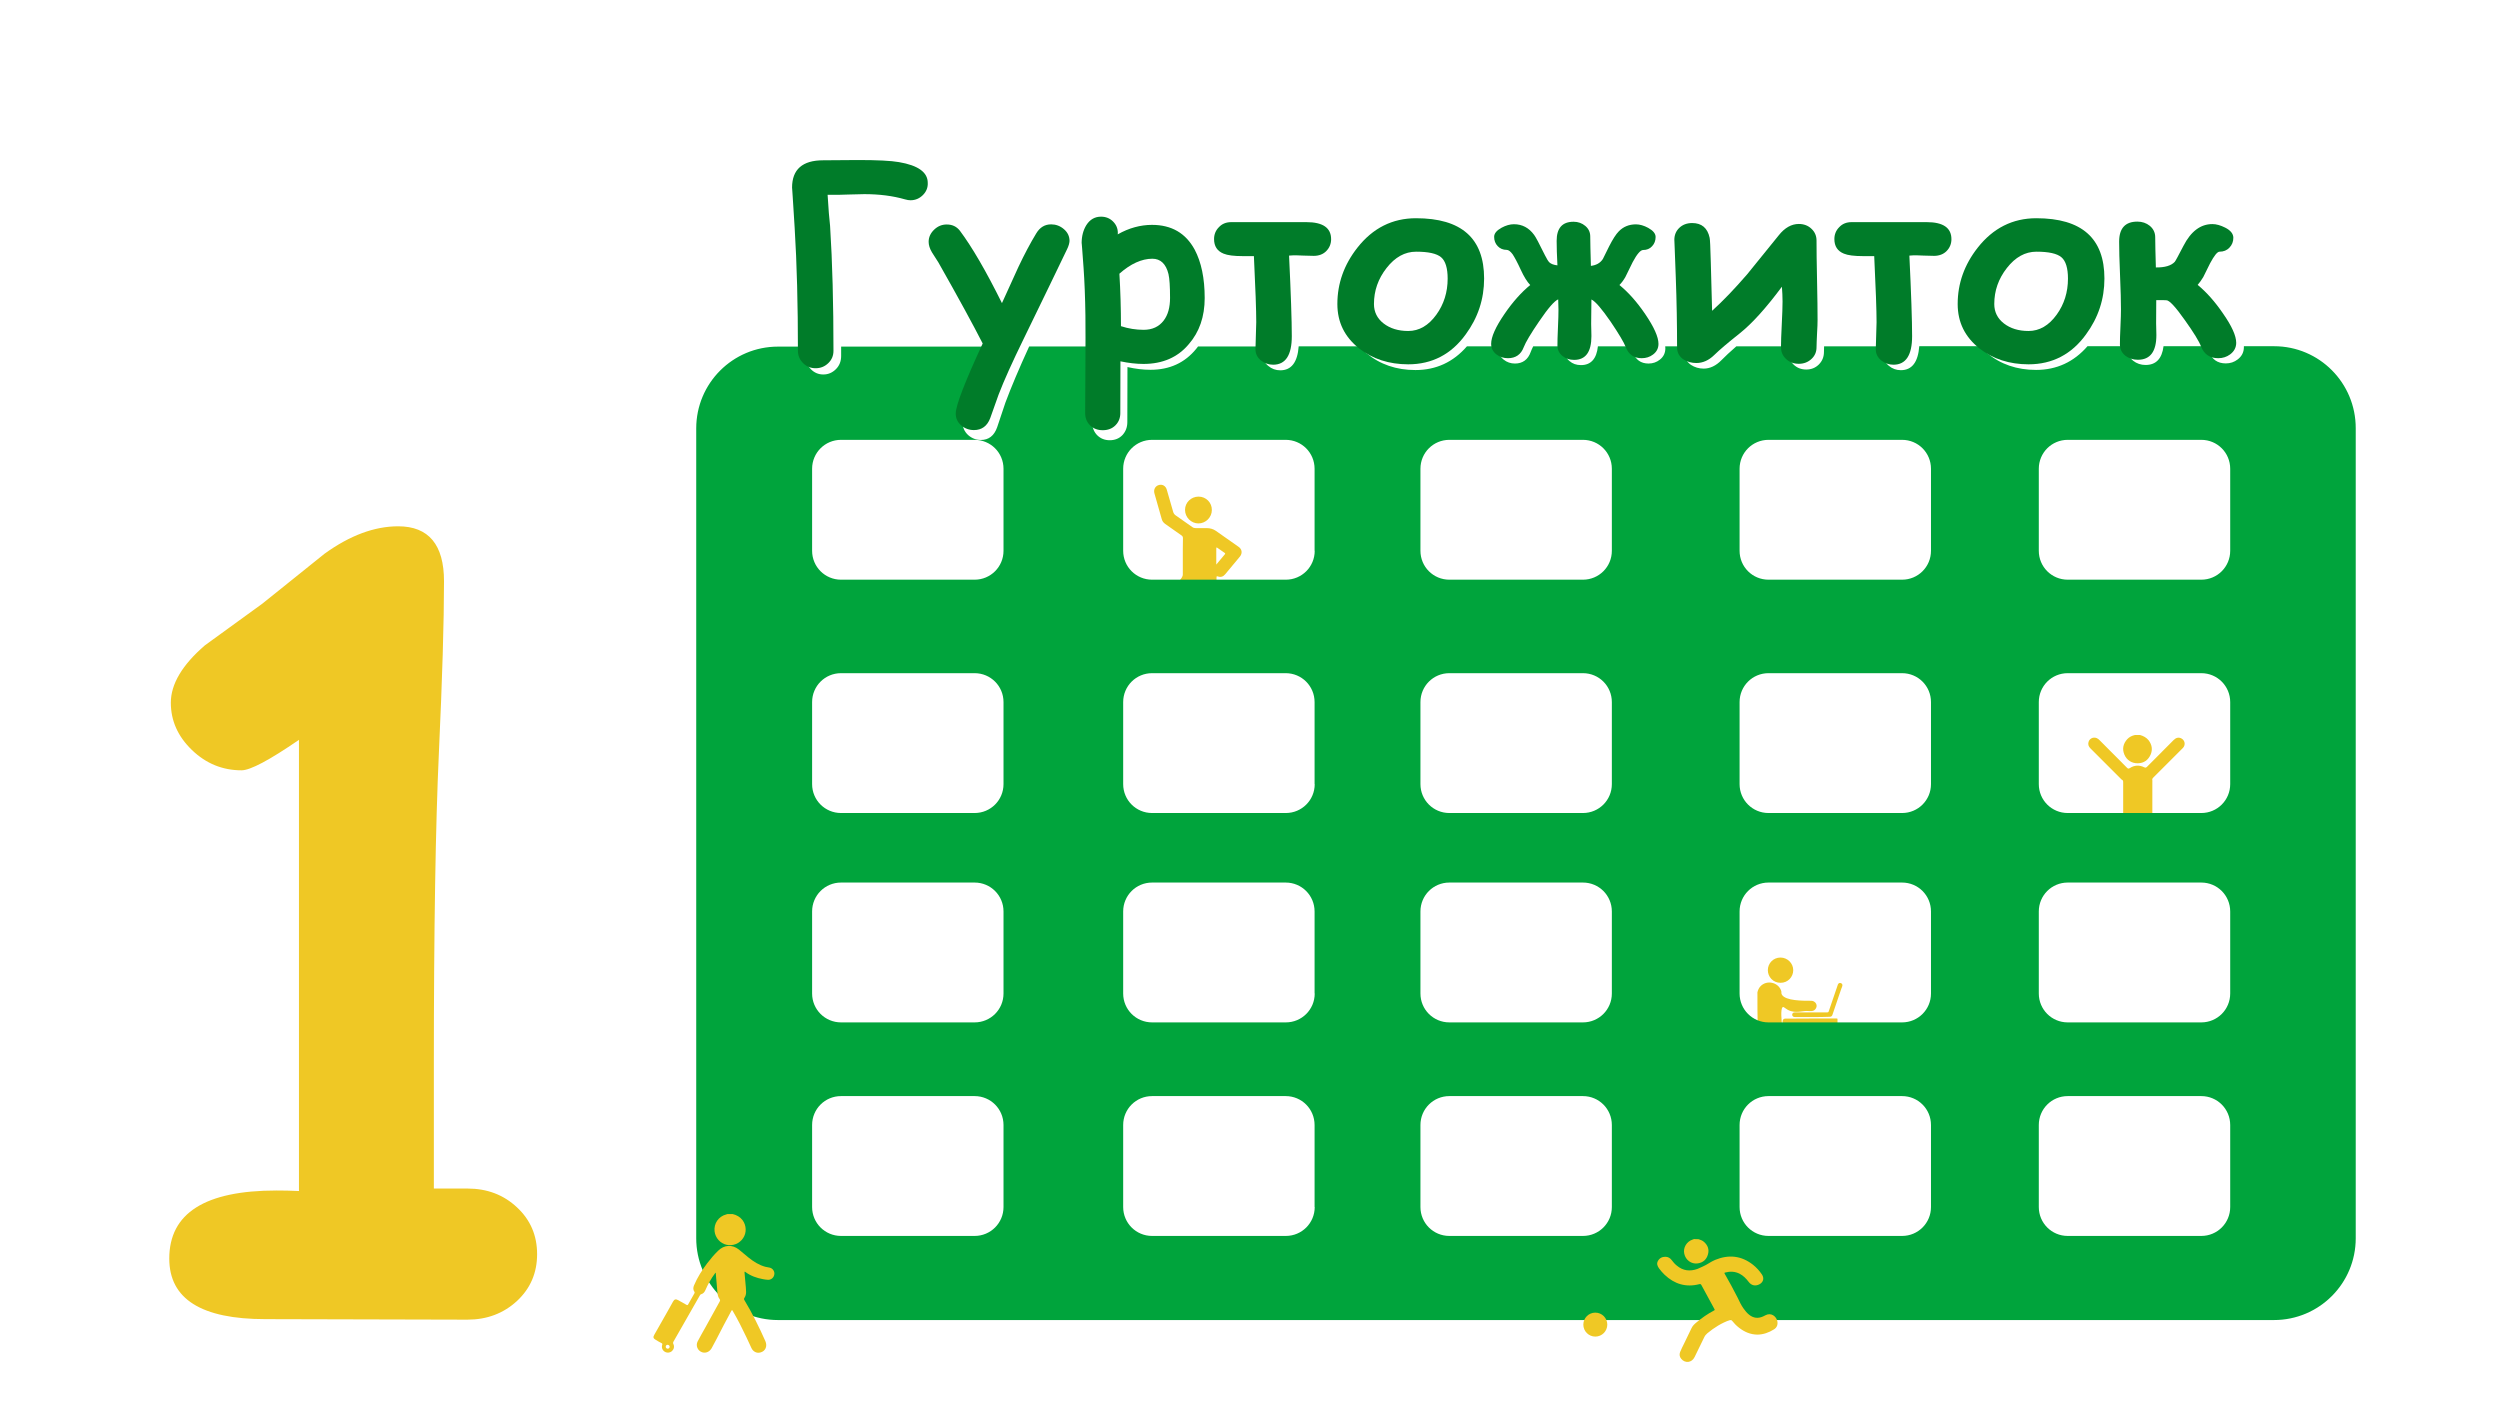 <?xml version="1.0" encoding="utf-8"?>
<!-- Generator: Adobe Illustrator 28.2.0, SVG Export Plug-In . SVG Version: 6.00 Build 0)  -->
<svg version="1.1" id="Шар_1" xmlns="http://www.w3.org/2000/svg" xmlns:xlink="http://www.w3.org/1999/xlink" x="0px" y="0px"
	 viewBox="0 0 1920 1080" style="enable-background:new 0 0 1920 1080;" xml:space="preserve">
<style type="text/css">
	.st0{fill:#EFC825;}
	.st1{fill:#00A43C;}
	.st2{fill:#007C29;}
</style>
<g>
	<g>
		<path class="st0" d="M358.9,1013.5l-155.1-0.4c-49.2,0-73.8-15.5-73.8-46.5c0-34.9,27.5-52.3,82.4-52.3c5.2,0,10.9,0.1,17.2,0.4
			V568.2c-22.7,15.6-37.4,23.4-44.1,23.4c-14.6,0-27.3-5.2-38.1-15.6c-10.8-10.4-16.2-22.5-16.2-36.3c0-14.3,8.7-29,26.2-44.1
			l44.1-32l47.7-38.3c19.5-14.1,38.4-21.1,56.6-21.1c23.4,0,35.2,14.1,35.2,42.2c0,31-1.3,74.6-3.9,130.9
			c-2.6,56.2-3.9,136.6-3.9,241v94.5h25.8c15.1,0,27.8,4.8,38.1,14.5c10.3,9.6,15.4,21.6,15.4,35.9c0,14.3-5.1,26.3-15.4,35.9
			C386.7,1008.7,374,1013.5,358.9,1013.5z"/>
	</g>
	<g>
		<path class="st0" d="M902.5,495.9c-3.6-1.3-4.3-4.3-4.6-7.6c-0.9-7.9-2-15.7-3-23.6c-0.2-1.9,0.2-3.5,1.3-5
			c3.8-5.4,7.6-10.7,11.4-16.1c0.5-0.8,0.8-1.5,0.8-2.5c0-6.5,0-13,0-19.5c0-2.8,0.1-5.5,0.1-8.3c0-0.9-0.3-1.6-1.1-2.1
			c-4.2-2.9-8.3-5.9-12.5-8.8c-1.4-1-2.3-2.2-2.7-3.8c-1.9-6.6-3.8-13.1-5.6-19.7c-0.8-2.9,0.6-5.6,3.4-6.4c2.7-0.8,5.3,0.7,6.1,3.6
			c1.7,5.7,3.3,11.3,4.9,17c0.3,1.1,0.9,2,1.9,2.7c4.3,3,8.5,6,12.8,9c0.8,0.6,1.7,0.8,2.7,0.8c2.8,0,5.7,0,8.5,0
			c2.5,0,4.9,0.7,6.9,2.1c5.9,4.1,11.7,8.2,17.5,12.3c2.6,1.8,3,4.9,1,7.4c-3.8,4.6-7.6,9.1-11.4,13.7c-1.5,1.8-3.4,2.4-5.6,1.6
			c-0.9-0.3-1,0-1,0.8c0,3.6,0,7.1-0.2,10.7c-0.2,3.4-0.2,6.7-0.3,10.1c0,0.8,0.1,1.5,0.5,2.2c3.6,6.6,7.2,13.3,11,19.8
			c2,3.5,1.2,8.1-3.3,9.5c-1,0-1.9,0-2.9,0c-1.6-0.6-3-1.5-3.8-3.1c-4.2-7.6-8.3-15.2-12.5-22.8c-0.4-0.8-0.8-1.6-0.8-2.5
			c0-2.6,0-5.1,0.1-7.7c0.2-3.8,0.2-7.5,0.3-11.3c0-0.4,0-0.8-0.5-1c-1-0.4-2.4,0-3.1,0.9c-3.8,5.3-7.5,10.6-11.3,15.9
			c-0.4,0.5-0.5,1.1-0.4,1.7c1,7.4,1.9,14.8,2.9,22.2c0.5,4-0.5,6-4.2,7.6C904.6,495.9,903.5,495.9,902.5,495.9z M934.1,433.6
			c2.3-2.8,4.4-5.3,6.5-7.8c0.4-0.5,0.5-0.8-0.1-1.2c-1.9-1.3-3.7-2.6-5.6-3.9c-0.5-0.3-0.8-0.4-0.8,0.4
			C934.1,425.2,934.1,429.2,934.1,433.6z"/>
		<path class="st0" d="M920.5,381.4c5.7,0,10.3,4.6,10.2,10.3c0,5.6-4.7,10.3-10.3,10.3c-5.6,0-10.3-4.7-10.3-10.4
			C910.1,385.9,914.8,381.4,920.5,381.4z"/>
	</g>
	<g>
		<path class="st0" d="M1349.7,762.1c0.4-1.7,1.1-3.3,2.3-4.6c4.7-5,13.3-3.3,15.8,3c0.7,1.7-0.1,2.1,0.7,3.4
			c2.7,4.8,16.4,4.7,22.4,4.7c0.3,0,1.3,0,2.3,0.6c0.3,0.2,0.6,0.4,0.9,0.7c1.1,1.2,1.4,2.7,0.7,4.2c-0.7,1.5-1.9,2.3-3.5,2.4
			c-1.2,0.1-2.2,0-2.3,0c-3.6-0.5-8.3,1.5-13.3,0.1c-4.3-1.1-5.5-3.8-6.6-3.1c-1.9,1.3-0.7,11.5-0.5,14.1c0,0.1,0,0.3-0.1,0.5
			c-0.1,0.1-0.2,0.1-0.4,0.1c-6,0-11.9,0-17.9,0c-0.1,0-0.2,0-0.3,0C1349.7,779.6,1349.7,770.9,1349.7,762.1z"/>
		<path class="st0" d="M1367.4,735.4c5.4,0,9.8,4.4,9.8,9.7c0,5.2-4.1,9.7-9.7,9.7c-5.9,0-9.8-4.7-9.8-9.7
			C1357.7,739.7,1362,735.4,1367.4,735.4z"/>
		<path class="st0" d="M1390.9,782.2c6.4,0,12.9,0,19.3,0c1,0,1,0,1,1c0,1,0,2,0,3c0,0.6-0.2,0.8-0.8,0.8c-0.9,0-1.7,0-2.6,0
			c-12,0-24,0-36.1,0c-0.4,0-0.7,0-1.1-0.1c-0.1,0-0.2-0.1-0.4-0.1c-1-0.4-1.4-1.4-1.1-2.9c0.2-0.9,0.8-1.5,1.8-1.6
			c0.3,0,0.5,0,0.8,0C1378.2,782.2,1384.5,782.2,1390.9,782.2z"/>
		<path class="st0" d="M1391.9,781.1c-4.5,0-9,0-13.5,0c-1.3,0-2.1-0.9-2-2c0.1-0.8,0.7-1.4,1.4-1.5c0.4-0.1,0.9-0.1,1.3-0.1
			c8.1,0,16.1,0,24.2,0c0.7,0,1-0.2,1.2-0.9c2.2-6.6,4.5-13.3,6.8-19.9c0.1-0.2,0.1-0.4,0.2-0.6c0.4-1,1.3-1.4,2.2-1.1
			c1,0.3,1.5,1.2,1.2,2.2c-0.2,0.8-0.5,1.5-0.8,2.2c-2.2,6.6-4.5,13.1-6.7,19.7c-0.2,0.5-0.3,1-0.7,1.3c-0.4,0.4-1,0.5-1.6,0.5
			C1400.8,781.1,1396.4,781.1,1391.9,781.1z"/>
	</g>
	<g>
		<path class="st0" d="M1643.6,564.5c2.5,0.7,4.8,1.9,6.5,4c2.6,3.4,3.3,7.2,1.5,11.2c-1.9,4.1-5.1,6.4-9.7,6.5
			c-4.7,0.1-8.6-2.4-10.4-6.7c-1.8-4.4-0.9-8.3,2.2-11.8c1.6-1.7,3.6-2.7,5.9-3.2C1640.9,564.5,1642.2,564.5,1643.6,564.5z"/>
		<path class="st0" d="M1630.6,648.3c0-6.4,0-12.9,0-19.3c0-9.4,0-18.8,0-28.2c0-0.9-0.1-1.6-1-2c-0.3-0.1-0.5-0.4-0.7-0.6
			c-7.8-7.8-15.6-15.6-23.4-23.4c-1.4-1.4-2.1-3-1.5-5c0.9-3.1,4.6-4.3,7.2-2.4c0.5,0.3,0.9,0.7,1.3,1.1
			c7.1,7.1,14.1,14.1,21.1,21.2c0.8,0.8,1.2,0.7,2.1,0.2c3.5-2.3,7.3-2.5,11.1-0.6c0.9,0.4,1.3,0.3,2-0.3
			c6.9-6.9,13.7-13.8,20.6-20.7c1.8-1.8,3.8-2.2,5.7-1.3c2.9,1.4,3.6,4.9,1.5,7.3c-0.3,0.3-0.6,0.7-1,1
			c-7.3,7.3-14.5,14.5-21.8,21.8c-0.6,0.6-1.1,1.2-0.8,2.2c0.1,0.4,0,0.8,0,1.3c0,7.7,0,15.4,0,23.1c0,14.8,0,29.6,0,44.3
			c0,2-0.5,3.8-2.4,4.9c-3,1.8-6.8-0.3-7-3.7c0-0.5,0-0.9,0-1.4c0-10,0-20,0-29.9c0-0.9-0.1-1.4-1.2-1.1c-0.3,0.1-0.7,0-1.1,0
			c-1.4-0.1-1.4-0.1-1.4,1.4c0,9.9,0,19.7,0,29.6c0,0.5,0,0.9,0,1.4c-0.2,2.6-2.3,4.4-4.8,4.4c-2.5,0-4.4-2-4.6-4.5
			c0-0.4,0-0.8,0-1.2C1630.6,661.2,1630.6,654.7,1630.6,648.3z"/>
	</g>
	<path class="st1" d="M1746.5,265.9h-23.2c0,0.2,0,0.4,0,0.7c0,3.9-1.6,7-4.7,9.4c-2.7,2.1-5.7,3.1-9.2,3.1
		c-6.4,0-10.7-3.1-13.1-9.3c-0.4-1.1-1-2.4-1.7-3.9h-33c-1.2,9.6-5.8,14.4-13.8,14.4c-3.6,0-6.8-1.1-9.5-3.2
		c-2.9-2.4-4.3-5.6-4.3-9.4c0-0.5,0-1.1,0-1.8h-30.8c-10.5,12.1-23.7,18.2-39.5,18.2c-14.7,0-27.3-4.3-37.7-13
		c-2-1.7-3.8-3.4-5.4-5.2h-46.6c-0.9,12.2-5.6,18.4-14.1,18.4c-3.5,0-6.6-1.1-9.3-3.4c-2.9-2.4-4.3-5.5-4.3-9.2c0-1.5,0-3.4,0.1-5.7
		h-45.5c-0.1,1.7-0.1,3.1-0.1,4.3c0,3.8-1.3,7-3.9,9.6c-2.6,2.6-5.8,3.9-9.7,3.9c-3.9,0-7.2-1.3-9.8-3.9c-2.6-2.6-3.9-5.8-3.9-9.6
		c0-1.2,0-2.7,0.1-4.3h-40.1c-4.8,4.2-8.6,7.7-11.4,10.6c-4.2,4.3-8.8,6.5-13.7,6.5c-3.6,0-6.9-1-9.8-2.9c-3.3-2.4-5-5.6-5-9.9
		c0-1.4,0-2.9,0-4.3h-14.7c0,0.5,0.1,1,0.1,1.5c0,3.6-1.4,6.5-4.2,8.7c-2.5,2-5.4,3-8.7,3c-5.9,0-10-2.9-12.1-8.8
		c-0.5-1.2-1.1-2.7-2-4.4h-24.8c-1,9.6-5.4,14.4-13,14.4c-3.5,0-6.4-1-8.8-3.1c-2.7-2.2-4-5.1-4-8.7c0-0.8,0-1.6,0-2.6h-23.9
		c-0.8,1.7-1.5,3.1-1.9,4.3c-2.1,5.9-6.2,8.9-12.1,8.9c-3.3,0-6.2-1-8.7-3c-2.8-2.3-4.2-5.2-4.2-8.7c0-0.5,0-1,0.1-1.5h-24.1
		c-10.5,12.1-23.7,18.2-39.5,18.2c-14.7,0-27.3-4.3-37.7-13c-2-1.7-3.8-3.4-5.4-5.2h-46.6c-0.9,12.2-5.6,18.4-14.1,18.4
		c-3.5,0-6.6-1.1-9.3-3.4c-2.9-2.4-4.3-5.5-4.3-9.2c0-1.5,0-3.4,0.1-5.7h-49.7c-0.5,0.6-0.9,1.2-1.4,1.8
		c-8.7,10.7-20.4,16.1-35.1,16.1c-5.6,0-11.5-0.7-17.7-2.1l-0.1,42.3c0,4-1.3,7.3-3.8,10c-2.5,2.6-5.8,3.9-9.7,3.9s-7.1-1.3-9.7-3.9
		c-2.5-2.6-3.8-5.9-3.8-10c0-3.3,0.1-16.1,0.2-38.7c0.1-7,0.1-13.5,0.1-19.4h-48.7c-7.9,17.2-13.9,31.5-18.2,43
		c-1.4,4.3-3.5,10.6-6.4,19.1c-2.3,6.5-6.5,9.7-12.5,9.7c-3.7,0-7-1.3-9.8-3.8c-2.8-2.6-4.2-5.8-4.2-9.6c0-6.4,6.9-25.5,20.7-57.1
		c-0.2-0.4-0.4-0.8-0.6-1.2H646c0,2.4,0,4.8,0,7.2c0,4-1.3,7.4-4,10.1c-2.7,2.7-5.9,4.1-9.7,4.1c-3.8,0-7-1.4-9.6-4.1
		c-2.6-2.7-4-6.1-4-10.1c0-2.4,0-4.8,0-7.2h-21.2c-34.7,0-62.8,28.1-62.8,62.8v622c0,34.7,28.1,62.8,62.8,62.8h1148.9
		c34.7,0,62.8-28.1,62.8-62.8v-622C1809.3,294.1,1781.2,265.9,1746.5,265.9z M770.7,927c0,12.3-9.9,22.2-22.2,22.2H645.9
		c-12.3,0-22.2-9.9-22.2-22.2v-63c0-12.3,9.9-22.2,22.2-22.2h102.6c12.3,0,22.2,9.9,22.2,22.2V927z M770.7,763
		c0,12.3-9.9,22.2-22.2,22.2H645.9c-12.3,0-22.2-9.9-22.2-22.2v-63c0-12.3,9.9-22.2,22.2-22.2h102.6c12.3,0,22.2,9.9,22.2,22.2V763z
		 M770.7,602.2c0,12.3-9.9,22.2-22.2,22.2H645.9c-12.3,0-22.2-9.9-22.2-22.2v-63c0-12.3,9.9-22.2,22.2-22.2h102.6
		c12.3,0,22.2,9.9,22.2,22.2V602.2z M770.7,423c0,12.3-9.9,22.2-22.2,22.2H645.9c-12.3,0-22.2-9.9-22.2-22.2v-63
		c0-12.3,9.9-22.2,22.2-22.2h102.6c12.3,0,22.2,9.9,22.2,22.2V423z M1009.7,927c0,12.3-9.9,22.2-22.2,22.2H884.8
		c-12.3,0-22.2-9.9-22.2-22.2v-63c0-12.3,9.9-22.2,22.2-22.2h102.6c12.3,0,22.2,9.9,22.2,22.2V927z M1009.7,763
		c0,12.3-9.9,22.2-22.2,22.2H884.8c-12.3,0-22.2-9.9-22.2-22.2v-63c0-12.3,9.9-22.2,22.2-22.2h102.6c12.3,0,22.2,9.9,22.2,22.2V763z
		 M1009.7,602.2c0,12.3-9.9,22.2-22.2,22.2H884.8c-12.3,0-22.2-9.9-22.2-22.2v-63c0-12.3,9.9-22.2,22.2-22.2h102.6
		c12.3,0,22.2,9.9,22.2,22.2V602.2z M1009.7,423c0,12.3-9.9,22.2-22.2,22.2H884.8c-12.3,0-22.2-9.9-22.2-22.2v-63
		c0-12.3,9.9-22.2,22.2-22.2h102.6c12.3,0,22.2,9.9,22.2,22.2V423z M1237.9,927c0,12.3-9.9,22.2-22.2,22.2h-102.6
		c-12.3,0-22.2-9.9-22.2-22.2v-63c0-12.3,9.9-22.2,22.2-22.2h102.6c12.3,0,22.2,9.9,22.2,22.2V927z M1237.9,763
		c0,12.3-9.9,22.2-22.2,22.2h-102.6c-12.3,0-22.2-9.9-22.2-22.2v-63c0-12.3,9.9-22.2,22.2-22.2h102.6c12.3,0,22.2,9.9,22.2,22.2V763
		z M1237.9,602.2c0,12.3-9.9,22.2-22.2,22.2h-102.6c-12.3,0-22.2-9.9-22.2-22.2v-63c0-12.3,9.9-22.2,22.2-22.2h102.6
		c12.3,0,22.2,9.9,22.2,22.2V602.2z M1237.9,423c0,12.3-9.9,22.2-22.2,22.2h-102.6c-12.3,0-22.2-9.9-22.2-22.2v-63
		c0-12.3,9.9-22.2,22.2-22.2h102.6c12.3,0,22.2,9.9,22.2,22.2V423z M1483,927c0,12.3-9.9,22.2-22.2,22.2h-102.6
		c-12.3,0-22.2-9.9-22.2-22.2v-63c0-12.3,9.9-22.2,22.2-22.2h102.6c12.3,0,22.2,9.9,22.2,22.2V927z M1483,763
		c0,12.3-9.9,22.2-22.2,22.2h-102.6c-12.3,0-22.2-9.9-22.2-22.2v-63c0-12.3,9.9-22.2,22.2-22.2h102.6c12.3,0,22.2,9.9,22.2,22.2V763
		z M1483,602.2c0,12.3-9.9,22.2-22.2,22.2h-102.6c-12.3,0-22.2-9.9-22.2-22.2v-63c0-12.3,9.9-22.2,22.2-22.2h102.6
		c12.3,0,22.2,9.9,22.2,22.2V602.2z M1483,423c0,12.3-9.9,22.2-22.2,22.2h-102.6c-12.3,0-22.2-9.9-22.2-22.2v-63
		c0-12.3,9.9-22.2,22.2-22.2h102.6c12.3,0,22.2,9.9,22.2,22.2V423z M1712.8,927c0,12.3-9.9,22.2-22.2,22.2H1588
		c-12.3,0-22.2-9.9-22.2-22.2v-63c0-12.3,9.9-22.2,22.2-22.2h102.6c12.3,0,22.2,9.9,22.2,22.2V927z M1712.8,763
		c0,12.3-9.9,22.2-22.2,22.2H1588c-12.3,0-22.2-9.9-22.2-22.2v-63c0-12.3,9.9-22.2,22.2-22.2h102.6c12.3,0,22.2,9.9,22.2,22.2V763z
		 M1712.8,602.2c0,12.3-9.9,22.2-22.2,22.2H1588c-12.3,0-22.2-9.9-22.2-22.2v-63c0-12.3,9.9-22.2,22.2-22.2h102.6
		c12.3,0,22.2,9.9,22.2,22.2V602.2z M1712.8,423c0,12.3-9.9,22.2-22.2,22.2H1588c-12.3,0-22.2-9.9-22.2-22.2v-63
		c0-12.3,9.9-22.2,22.2-22.2h102.6c12.3,0,22.2,9.9,22.2,22.2V423z"/>
	<g>
		<path class="st2" d="M708.8,149.8c-2.6,2.6-5.8,4-9.5,4c-1.2,0-2.7-0.2-4.3-0.7c-9.4-2.7-19.8-4-31.2-4c-2.5,0-6.7,0.1-12.4,0.3
			c-5.4,0.2-9.5,0.3-12.4,0.2h-3.4c0.6,10.6,1.3,18.6,1.9,23.9c1.8,28.1,2.6,60,2.6,95.9c0,3.8-1.3,6.9-4,9.5
			c-2.7,2.6-5.9,3.9-9.7,3.9c-3.8,0-7-1.3-9.6-3.9c-2.6-2.6-4-5.7-4-9.5c0-35.2-0.8-66.7-2.5-94.3c-1.3-21.3-2-31.6-2-31
			c0-14,8-21,23.9-21c3,0,7.5,0,13.4-0.1s10.4-0.1,13.3-0.1c14.8,0,25.3,0.5,31.5,1.6c14.7,2.5,22.1,7.8,22.1,15.9
			C712.7,144,711.4,147.2,708.8,149.8z"/>
		<path class="st2" d="M819.6,191.2c-7.1,14.8-18.3,38-33.7,69.6c-8.3,17-14.7,31.1-19,42.3c-1.4,4-3.5,10-6.4,18
			c-2.3,6.1-6.5,9.2-12.5,9.2c-3.7,0-7-1.2-9.8-3.6c-2.8-2.4-4.2-5.4-4.2-9.1c0-6.1,6.9-24,20.7-53.8c-7.2-14.1-18.5-34.9-34.1-62.4
			c-1.6-2.5-3.2-5-4.8-7.5c-1.8-3-2.6-5.7-2.6-8.2c0-3.5,1.4-6.6,4.2-9.3c2.8-2.7,6-4,9.7-4c4.3,0,7.6,1.6,10.1,4.8
			c9.2,12.3,20,30.8,32.3,55.6c7-15.4,11.2-24.7,12.7-27.9c4.6-9.7,9.1-18.2,13.6-25.6c2.8-4.7,6.6-7,11.5-7c3.6,0,6.9,1.2,9.8,3.7
			c2.9,2.5,4.3,5.5,4.3,9.1C821.3,186.8,820.7,188.9,819.6,191.2z"/>
		<path class="st2" d="M878.2,279.5c-5.6,0-11.5-0.7-17.7-2l-0.1,39.8c0,3.8-1.3,6.9-3.8,9.4c-2.5,2.5-5.8,3.7-9.7,3.7
			s-7.1-1.2-9.7-3.7c-2.5-2.5-3.8-5.6-3.8-9.4c0-3.1,0.1-15.2,0.2-36.4c0.1-15.8,0.1-28.6,0-38.6c-0.2-14.1-0.7-26.2-1.4-36.3
			c-1-14-1.5-20.4-1.5-19.2c0-5.4,1.2-10,3.6-13.9c2.8-4.4,6.6-6.5,11.3-6.5c3.6,0,6.7,1.2,9.2,3.7c2.5,2.5,3.7,5.4,3.7,8.9l-0.1,1
			c4.4-2.5,8.7-4.3,13.1-5.5c4.4-1.2,8.8-1.8,13.2-1.8c15,0,25.9,6.3,32.8,19c5.1,9.6,7.7,22,7.7,37.2c0,14.3-4.1,26.1-12.2,35.4
			C904.6,274.4,892.9,279.5,878.2,279.5z M885,198.7c-4.1,0-8.3,1-12.5,2.9c-4.2,1.9-8.5,4.8-12.8,8.6c0.8,13.4,1.2,26.9,1.2,40.3
			c5.8,1.9,11.6,2.8,17.4,2.8c6.7,0,11.8-2.4,15.4-7.1c3.3-4.3,4.9-10.1,4.9-17.4c0-8.8-0.4-14.9-1.2-18.3
			C895.5,202.7,891.3,198.7,885,198.7z"/>
		<path class="st2" d="M1009,196.5c-1.8,0-4.4-0.1-7.9-0.2c-3.5-0.2-6.1-0.2-7.9-0.2c-1,0-2.1,0.1-3.2,0.2
			c1.4,29.2,2.1,49.9,2.1,61.9c0,14.6-4.8,21.9-14.3,21.9c-3.5,0-6.6-1.1-9.3-3.2c-2.9-2.3-4.3-5.2-4.3-8.7c0-2.3,0.1-5.7,0.3-10.4
			c0.2-4.7,0.3-8.1,0.3-10.4c0-8.9-0.6-25.8-1.8-50.7c-1.2,0-4.1,0-8.7,0c-6.6,0-11.5-0.6-14.6-1.9c-4.9-2-7.3-5.7-7.3-11.2
			c0-3.5,1.2-6.6,3.7-9.1c2.4-2.6,5.6-3.9,9.5-3.9h57.7c12.7,0,19,4.4,19,13.1c0,3.6-1.3,6.7-3.8,9.2
			C1016.2,195.2,1013,196.5,1009,196.5z"/>
		<path class="st2" d="M1081.5,279.8c-14.7,0-27.3-4.1-37.7-12.2c-11.1-8.8-16.7-20.1-16.7-34.1c0-15.8,5.1-30.2,15.4-43.3
			c11.8-15,26.8-22.6,45-22.6c34.9,0,52.3,15.4,52.3,46.3c0,15.8-4.7,30.1-14.2,43C1114.6,272.1,1099.8,279.8,1081.5,279.8z
			 M1087.6,193.3c-8.7,0-16.2,4.2-22.7,12.5s-9.7,17.5-9.7,27.7c0,6.1,2.5,11.1,7.4,14.9c4.9,3.8,11.2,5.8,18.9,5.8
			c8.4,0,15.6-4.2,21.6-12.5c5.8-8,8.7-17.3,8.7-27.7c0-8.1-1.7-13.6-5-16.4C1103.4,194.7,1097,193.3,1087.6,193.3z"/>
		<path class="st2" d="M1196.7,229.9c-2.9,1.2-7.8,6.8-14.7,17c-6.3,9.2-10.3,15.9-11.8,19.8c-2.1,5.6-6.2,8.4-12.1,8.4
			c-3.3,0-6.2-0.9-8.7-2.8c-2.8-2.1-4.2-4.9-4.2-8.2c0-5.3,3.4-13,10.2-22.9c6.4-9.4,13.1-16.8,19.8-22.3c-2.4-2.5-4.8-6.4-7.2-11.6
			c-2.7-5.9-4.9-9.9-6.3-12c-1.7-2.3-3.2-3.4-4.6-3.4c-2.8,0-5.1-1-6.9-2.9c-1.8-1.9-2.7-4.3-2.7-7.1c0-2.6,1.9-4.9,5.7-7
			c3.3-1.8,6.5-2.7,9.5-2.7c6.3,0,11.5,2.7,15.5,8.2c1.1,1.4,3.9,6.6,8.3,15.6c1.4,2.8,2.5,4.6,3.4,5.5c1.3,1.2,3.4,2,6.2,2.3
			c-0.4-7.7-0.6-14-0.6-18.8c0-9.8,4.3-14.7,13-14.7c3.5,0,6.5,1.1,9,3.2c2.5,2.1,3.8,4.8,3.8,8.1c0,4.3,0.2,11.8,0.5,22.6
			c4.1-0.5,7.2-2.2,9.2-5.3c1.6-3.3,3.2-6.5,4.8-9.7c2.8-5.5,5.3-9.4,7.4-11.5c3.5-3.6,7.9-5.4,13.2-5.4c2.9,0,6.1,0.9,9.4,2.7
			c3.8,2.1,5.7,4.4,5.7,7c0,2.8-0.9,5.2-2.7,7.1c-1.8,2-4.1,2.9-6.9,2.9c-2,0-4.7,3.1-8,9.3c-1.8,3.8-3.7,7.7-5.6,11.4
			c-1.4,2.5-3,4.6-4.6,6.2c6.8,5.5,13.4,12.9,19.8,22.3c6.8,10,10.2,17.6,10.2,22.9c0,3.4-1.4,6.1-4.2,8.2c-2.5,1.9-5.4,2.8-8.7,2.8
			c-5.9,0-10-2.8-12.1-8.3c-1.6-4-5.5-10.5-11.7-19.7c-6.9-10-11.8-15.7-14.8-17.1c0,1.4,0,4.5-0.1,9.4c-0.1,3.8-0.1,7-0.1,9.4
			c0,0.8,0,2.3,0.1,4.4c0.1,2.1,0.1,3.7,0.1,4.9c0,12.2-4.4,18.3-13.3,18.3c-3.5,0-6.4-1-8.8-2.9c-2.7-2.1-4-4.8-4-8.2
			c0-2.9,0.1-7.5,0.4-13.7c0.3-6.2,0.4-10.8,0.4-13.7C1196.8,234.9,1196.7,232.3,1196.7,229.9z"/>
		<path class="st2" d="M1395.1,266.7c0,3.6-1.3,6.6-3.9,9c-2.6,2.4-5.8,3.7-9.7,3.7c-3.9,0-7.2-1.2-9.8-3.7c-2.6-2.4-3.9-5.5-3.9-9
			c0-3.9,0.2-9.8,0.6-17.6c0.4-7.8,0.6-13.7,0.6-17.6c0-3.6-0.2-7.4-0.5-11.3c-12.1,16.3-23,28.4-32.6,36
			c-8.7,6.9-15.2,12.4-19.4,16.5c-4.2,4.1-8.8,6.1-13.7,6.1c-3.6,0-6.9-0.9-9.8-2.7c-3.3-2.2-5-5.3-5-9.3c0-17.3-0.3-35.3-1-54
			c-0.7-19.5-1.1-29-1.1-28.6c0-3.7,1.3-6.8,3.8-9.2s5.8-3.7,9.9-3.7c7.3,0,11.8,3.8,13.4,11.3c0.3,1,0.6,7.4,0.9,18.9l1,37.2
			c8.4-7.6,17.3-16.9,26.9-28c2.2-2.6,10.3-12.6,24.3-30c4.6-5.8,9.8-8.7,15.4-8.7c3.8,0,7.1,1.2,9.7,3.7c2.6,2.4,3.9,5.5,3.9,9
			c0,6.8,0.1,16.9,0.4,30.5c0.3,13.5,0.4,23.7,0.4,30.5c0,2.3-0.1,5.9-0.4,10.5C1395.3,260.8,1395.1,264.3,1395.1,266.7z"/>
		<path class="st2" d="M1485.4,196.5c-1.8,0-4.4-0.1-7.9-0.2c-3.5-0.2-6.1-0.2-7.9-0.2c-1,0-2.1,0.1-3.2,0.2
			c1.4,29.2,2.1,49.9,2.1,61.9c0,14.6-4.8,21.9-14.3,21.9c-3.5,0-6.6-1.1-9.3-3.2c-2.9-2.3-4.3-5.2-4.3-8.7c0-2.3,0.1-5.7,0.3-10.4
			c0.2-4.7,0.3-8.1,0.3-10.4c0-8.9-0.6-25.8-1.8-50.7c-1.2,0-4.1,0-8.7,0c-6.6,0-11.5-0.6-14.6-1.9c-4.9-2-7.3-5.7-7.3-11.2
			c0-3.5,1.2-6.6,3.7-9.1c2.4-2.6,5.6-3.9,9.5-3.9h57.7c12.7,0,19,4.4,19,13.1c0,3.6-1.3,6.7-3.8,9.2
			C1492.6,195.2,1489.3,196.5,1485.4,196.5z"/>
		<path class="st2" d="M1557.9,279.8c-14.7,0-27.3-4.1-37.7-12.2c-11.1-8.8-16.7-20.1-16.7-34.1c0-15.8,5.1-30.2,15.4-43.3
			c11.8-15,26.8-22.6,45-22.6c34.9,0,52.3,15.4,52.3,46.3c0,15.8-4.7,30.1-14.2,43C1591,272.1,1576.2,279.8,1557.9,279.8z
			 M1564,193.3c-8.7,0-16.2,4.2-22.7,12.5s-9.7,17.5-9.7,27.7c0,6.1,2.5,11.1,7.4,14.9c4.9,3.8,11.2,5.8,18.9,5.8
			c8.4,0,15.6-4.2,21.6-12.5c5.8-8,8.7-17.3,8.7-27.7c0-8.1-1.7-13.6-5-16.4C1579.8,194.7,1573.4,193.3,1564,193.3z"/>
		<path class="st2" d="M1703.6,275.1c-6.4,0-10.7-2.9-13.1-8.8c-1.6-4.2-5.8-11-12.5-20.4c-7.2-10.2-11.9-15.3-14.2-15.3
			c-0.5-0.1-3.1-0.1-7.8-0.1l-0.1,17.8c0,0.8,0,2.3,0.1,4.3c0.1,2,0.1,3.6,0.1,4.7c0,12.7-4.7,19-14.2,19c-3.6,0-6.8-1-9.5-3
			c-2.9-2.3-4.3-5.2-4.3-8.9c0-2.9,0.1-7.3,0.4-13.4c0.3-6.1,0.4-10.6,0.4-13.5c0-5.8-0.2-14.5-0.7-26c-0.5-11.5-0.7-20.1-0.7-25.9
			c0-10.3,4.7-15.4,14-15.4c3.7,0,6.9,1.1,9.5,3.2c2.8,2.3,4.2,5.3,4.2,8.8c0,4.8,0.2,12.5,0.5,23.2c7,0.1,11.8-1.4,14.5-4.3
			c0.5-0.5,2.7-4.6,6.7-12.3c5.7-11.1,13.1-16.7,22.2-16.7c3,0,6.2,0.9,9.8,2.7c4.2,2.1,6.3,4.8,6.3,7.8c0,3-1,5.5-3,7.6
			c-2,2.1-4.5,3.1-7.6,3.1c-1.7,0-4.1,3-7.3,9c-1.7,3.5-3.4,7-5.2,10.5c-1.4,2.3-2.8,4.3-4.3,6c6.8,5.6,13.3,12.9,19.5,22
			c6.7,9.6,10.1,17.1,10.1,22.5c0,3.6-1.6,6.6-4.7,8.9C1710.1,274.1,1707.1,275.1,1703.6,275.1z"/>
	</g>
	<g>
		<path class="st0" d="M562.7,932.4c3,0.7,5.7,2.2,7.6,4.7c3,4.1,3.2,9.6,0.4,13.8c-2.8,4.2-7.9,6.2-12.7,5.1
			c-4.9-1.1-8.6-5.3-9.2-10.3c-0.7-6,3-11.5,8.9-13c0.3-0.1,0.7-0.2,1-0.3C560,932.4,561.4,932.4,562.7,932.4z"/>
		<path class="st0" d="M549.5,977.4c-1.7,2.3-3.3,4.7-4.7,7.2c-1.1,2-2.1,4-3,6.1c-0.7,1.6-1.6,2.8-3.4,3.3
			c-0.6,0.2-0.8,0.7-1.1,1.2c-4.3,7.5-8.6,15.1-12.9,22.6c-2.4,4.2-4.8,8.4-7.2,12.6c-0.3,0.6-0.4,1-0.1,1.7c1,2,0.5,4.1-1,5.5
			c-1.6,1.4-3.8,1.6-5.6,0.5c-1.8-1.1-2.6-3.2-1.9-5.3c0.2-0.7,0-1-0.6-1.3c-1.5-0.8-3-1.6-4.4-2.5c-1.9-1.1-2.2-2-1.1-3.9
			c3.3-5.9,6.7-11.9,10.1-17.8c1.4-2.6,2.9-5.1,4.3-7.7c1-1.8,2.1-2.1,3.9-1.1c2.1,1.2,4.3,2.4,6.4,3.6c0.6,0.4,0.9,0.3,1.3-0.3
			c1.6-2.8,3.2-5.7,4.8-8.5c0.2-0.4,0.3-0.8,0-1.2c-1.1-1.6-1-3.2-0.3-4.9c2.6-6.2,6.2-11.8,10.2-17.1c2.6-3.4,5.3-6.6,8.3-9.5
			c4.6-4.6,10.8-5,15.9-1c2.6,2,5,4.3,7.6,6.3c3.9,3.1,8,5.7,12.8,7c1.2,0.3,2.4,0.4,3.5,0.7c2.2,0.6,3.7,2.8,3.4,5
			c-0.3,2.5-2.3,4.3-4.7,4.3c-1.4,0-2.7-0.3-4-0.5c-4.9-0.9-9.5-2.5-13.5-5.5c-0.2-0.1-0.4-0.4-0.6-0.2c-0.1,0.1-0.1,0.5-0.1,0.7
			c0.2,2.6,0.5,5.3,0.7,7.9c0.2,2.3,0.5,4.7,0.5,7c0,1.6-0.4,3.2-1.3,4.5c-0.4,0.6-0.4,1.1,0,1.7c6.1,10.1,11.3,20.7,16.1,31.5
			c1.7,3.9,0.1,7.7-3.8,8.7c-2.8,0.8-5.6-0.6-6.9-3.4c-1.3-2.8-2.6-5.6-3.9-8.4c-3.2-6.8-6.6-13.5-10.4-20c-0.6-1-0.6-1-1.2,0
			c-3.9,7-7.5,14.2-11.2,21.3c-1.3,2.4-2.6,4.9-3.9,7.3c-1.6,2.7-4.4,3.9-7.1,3.1c-3.6-1.1-5.3-5.1-3.6-8.4c1.8-3.6,3.9-7,5.8-10.5
			c3.7-6.7,7.4-13.4,11.1-20.1c0.4-0.7,0.5-1.3-0.1-2c-1.1-1.4-1.4-3-1.6-4.8c-0.4-5-0.9-10-1.3-15.1
			C549.6,977.6,549.5,977.5,549.5,977.4z M514.3,1034.3c0-0.8-0.7-1.5-1.6-1.5c-0.8,0-1.5,0.7-1.4,1.6c0,0.8,0.7,1.4,1.5,1.4
			C513.7,1035.8,514.3,1035.1,514.3,1034.3z"/>
	</g>
	<g>
		<path class="st0" d="M1304.5,951.7c1.5,0.5,3,1,4.2,2.1c2.9,2.6,4.1,5.8,3,9.6c-1.1,4-3.8,6.3-7.9,6.9c-4.8,0.7-9.3-2.6-10.3-7.5
			c-1-4.5,1.8-9.3,6.4-10.8c0.4-0.1,0.8-0.3,1.1-0.4C1302.2,951.7,1303.3,951.7,1304.5,951.7z"/>
		<path class="st0" d="M1349.7,1025c-5.5-0.1-10-2.1-14.1-5.3c-2.1-1.6-3.9-3.5-5.5-5.5c-0.5-0.6-0.9-0.6-1.6-0.4
			c-6.4,2.3-12,5.8-17.2,10.1c-1.1,0.9-1.9,1.9-2.5,3.2c-2.4,5.1-4.9,10.2-7.4,15.2c-2.1,4.3-7.2,4.9-10.2,1.3
			c-1.3-1.5-1.6-3.3-0.9-5.2c0.9-2.2,2-4.4,3.1-6.6c1.9-3.9,3.8-7.7,5.6-11.6c0.9-2,2.3-3.3,3.9-4.6c4.2-3.5,8.6-6.6,13.4-9.1
			c0.6-0.3,0.7-0.5,0.4-1.1c-3.3-6.2-6.7-12.4-10.1-18.6c-0.4-0.6-0.7-0.7-1.4-0.6c-10.3,2.7-19.2,0-26.8-7.2
			c-1.6-1.5-2.9-3.1-4.2-4.8c-1.3-1.8-2.1-3.7-0.9-5.8c1.2-2.2,3.2-3.2,5.7-3.2c2.1,0,3.7,1,4.9,2.6c1.1,1.5,2.3,2.9,3.8,4.1
			c4.8,4.1,10.2,4.7,16,2.6c1.3-0.5,2.5-1.2,3.8-1.7c3.4-1.4,6.3-3.8,9.7-5.2c10.5-4.3,20.2-3.3,29.2,3.8c2.6,2.1,4.8,4.5,6.7,7.3
			c2,2.9,1.2,6.1-2,7.7c-3,1.5-6,0.9-8.1-1.9c-1.9-2.5-4.1-4.8-7-6.3c-3.6-1.8-7.3-1.9-11.1-0.9c-0.8,0.2-0.6,0.5-0.3,1
			c3.4,6,6.8,12.1,9.9,18.3c1.4,2.9,2.7,5.8,4.6,8.4c1.2,1.7,2.5,3.3,4.1,4.6c3.4,2.8,7.1,3.2,11.1,1.3c0.6-0.3,1.1-0.5,1.6-0.8
			c4.3-2.3,8.3,0.8,9.1,4.6c0.5,2.6-0.3,4.8-2.5,6.2C1358.4,1023.5,1354.2,1024.9,1349.7,1025z"/>
	</g>
	<circle class="st0" cx="1225.2" cy="1017.3" r="9.2"/>
</g>
<g>
	<g>
		<path class="st0" d="M406,1723.4c53.6,30,80.5,77.9,80.5,143.8c0,53.1-19.7,98.2-59,135.2c-39.3,37-87.1,55.5-143.4,55.5
			c-41.9,0-79.7-8.5-113.3-25.4c-38.8-19.8-65-47.9-78.5-84.4c-2.1-5.5-3.1-11.3-3.1-17.6c0-14.6,5.9-26.7,17.6-36.3
			c10.9-8.8,23.4-13.3,37.5-13.3c16.4,0,29.6,6.5,39.5,19.5c16.7,22.4,26.3,34.6,28.9,36.7c16.1,13,40,19.5,71.5,19.5
			c24.7,0,46.4-7.4,65-22.3c18.6-14.8,27.9-32.7,27.9-53.5c0-64.8-43.6-101.6-130.9-110.2c-38.3-3.6-57.4-19.7-57.4-48
			c0-21.6,14.8-37.4,44.5-47.3c28.1-6.2,56.1-12.6,84-19.1c17.7-5.5,31-12.6,39.8-21.5c8.9-8.9,13.4-19.4,13.7-31.6
			c1-38.8-29.3-58.2-91-58.2c-20.3,0-42.6,7.8-66.8,23.2c-24.2,15.5-40.8,23.2-49.6,23.2c-14.8,0-27.5-5.3-37.9-16
			c-10.4-10.7-15.6-22.8-15.6-36.3c0-22.1,21.9-44.1,65.6-66c39.1-19.5,70.8-29.3,95.3-29.3c59.1,0,106.6,12.8,142.6,38.3
			c39.3,28.1,59,68.2,59,120.3c0,28.6-5.5,53.1-16.6,73.2C444.8,1695.8,428.1,1711.7,406,1723.4z"/>
	</g>
	<g>
		<path class="st0" d="M915,1540.2c-3.6-1.3-4.3-4.3-4.6-7.6c-0.9-7.9-2-15.7-3-23.6c-0.2-1.9,0.2-3.5,1.3-5
			c3.8-5.4,7.6-10.7,11.4-16.1c0.5-0.8,0.8-1.5,0.8-2.5c0-6.5,0-13,0-19.5c0-2.8,0.1-5.5,0.1-8.3c0-0.9-0.3-1.6-1.1-2.1
			c-4.2-2.9-8.3-5.9-12.5-8.8c-1.4-1-2.3-2.2-2.7-3.8c-1.9-6.6-3.8-13.1-5.6-19.7c-0.8-2.9,0.6-5.6,3.4-6.4c2.7-0.8,5.3,0.7,6.1,3.6
			c1.7,5.7,3.3,11.3,4.9,17c0.3,1.1,0.9,2,1.9,2.7c4.3,3,8.5,6,12.8,9c0.8,0.6,1.7,0.8,2.7,0.8c2.8,0,5.7,0,8.5,0
			c2.5,0,4.9,0.7,6.9,2.1c5.9,4.1,11.7,8.2,17.5,12.3c2.6,1.8,3,4.9,1,7.4c-3.8,4.6-7.6,9.1-11.4,13.7c-1.5,1.8-3.4,2.4-5.6,1.6
			c-0.9-0.3-1,0-1,0.8c0,3.6,0,7.1-0.2,10.7c-0.2,3.4-0.2,6.7-0.3,10.1c0,0.8,0.1,1.5,0.5,2.2c3.6,6.6,7.2,13.3,11,19.8
			c2,3.5,1.2,8.1-3.3,9.5c-1,0-1.9,0-2.9,0c-1.6-0.6-3-1.5-3.8-3.1c-4.2-7.6-8.3-15.2-12.5-22.8c-0.4-0.8-0.8-1.6-0.8-2.5
			c0-2.6,0-5.1,0.1-7.7c0.2-3.8,0.2-7.5,0.3-11.3c0-0.4,0-0.8-0.5-1c-1-0.4-2.4,0-3.1,0.9c-3.8,5.3-7.5,10.6-11.3,15.9
			c-0.4,0.5-0.5,1.1-0.4,1.7c1,7.4,1.9,14.8,2.9,22.2c0.5,4-0.5,6-4.2,7.6C917.1,1540.2,916.1,1540.2,915,1540.2z M946.7,1477.9
			c2.3-2.8,4.4-5.3,6.5-7.8c0.4-0.5,0.5-0.8-0.1-1.2c-1.9-1.3-3.7-2.6-5.6-3.9c-0.5-0.3-0.8-0.4-0.8,0.4
			C946.7,1469.5,946.7,1473.5,946.7,1477.9z"/>
		<path class="st0" d="M933,1425.7c5.7,0,10.3,4.6,10.2,10.3c0,5.6-4.7,10.3-10.3,10.3c-5.6,0-10.3-4.7-10.3-10.4
			C922.7,1430.2,927.3,1425.7,933,1425.7z"/>
	</g>
	<g>
		<path class="st0" d="M1362.2,1806.4c0.4-1.7,1.1-3.3,2.3-4.6c4.7-5,13.3-3.3,15.8,3c0.7,1.7-0.1,2.1,0.7,3.4
			c2.7,4.8,16.4,4.7,22.4,4.7c0.3,0,1.3,0,2.3,0.6c0.3,0.2,0.6,0.4,0.9,0.7c1.1,1.2,1.4,2.7,0.7,4.2c-0.7,1.5-1.9,2.3-3.5,2.4
			c-1.2,0.1-2.2,0-2.3,0c-3.6-0.5-8.3,1.5-13.3,0.1c-4.3-1.1-5.5-3.8-6.6-3.1c-1.9,1.3-0.7,11.5-0.5,14.1c0,0.1,0,0.3-0.1,0.5
			c-0.1,0.1-0.2,0.1-0.4,0.1c-6,0-11.9,0-17.9,0c-0.1,0-0.2,0-0.3,0C1362.2,1823.9,1362.2,1815.2,1362.2,1806.4z"/>
		<path class="st0" d="M1380,1779.7c5.4,0,9.8,4.4,9.8,9.7c0,5.2-4.1,9.7-9.7,9.7c-5.9,0-9.8-4.7-9.8-9.7
			C1370.2,1784,1374.5,1779.7,1380,1779.7z"/>
		<path class="st0" d="M1403.5,1826.5c6.4,0,12.9,0,19.3,0c1,0,1,0,1,1c0,1,0,2,0,3c0,0.6-0.2,0.8-0.8,0.8c-0.9,0-1.7,0-2.6,0
			c-12,0-24,0-36.1,0c-0.4,0-0.7,0-1.1-0.1c-0.1,0-0.2-0.1-0.4-0.1c-1-0.4-1.4-1.4-1.1-2.9c0.2-0.9,0.8-1.5,1.8-1.6
			c0.3,0,0.5,0,0.8,0C1390.7,1826.5,1397.1,1826.5,1403.5,1826.5z"/>
		<path class="st0" d="M1404.5,1825.4c-4.5,0-9,0-13.5,0c-1.3,0-2.1-0.9-2-2c0.1-0.8,0.7-1.4,1.4-1.5c0.4-0.1,0.9-0.1,1.3-0.1
			c8.1,0,16.1,0,24.2,0c0.7,0,1-0.2,1.2-0.9c2.2-6.6,4.5-13.3,6.8-19.9c0.1-0.2,0.1-0.4,0.2-0.6c0.4-1,1.3-1.4,2.2-1.1
			c1,0.3,1.5,1.2,1.2,2.2c-0.2,0.8-0.5,1.5-0.8,2.2c-2.2,6.6-4.5,13.1-6.7,19.7c-0.2,0.5-0.3,1-0.7,1.3c-0.4,0.4-1,0.5-1.6,0.5
			C1413.4,1825.4,1408.9,1825.4,1404.5,1825.4z"/>
	</g>
	<g>
		<path class="st0" d="M1656.2,1608.8c2.5,0.7,4.8,1.9,6.5,4c2.6,3.4,3.3,7.2,1.5,11.2c-1.9,4.1-5.1,6.4-9.7,6.5
			c-4.7,0.1-8.6-2.4-10.4-6.7c-1.8-4.4-0.9-8.3,2.2-11.8c1.6-1.7,3.6-2.7,5.9-3.2C1653.5,1608.8,1654.8,1608.8,1656.2,1608.8z"/>
		<path class="st0" d="M1643.1,1692.6c0-6.4,0-12.9,0-19.3c0-9.4,0-18.8,0-28.2c0-0.9-0.1-1.6-1-2c-0.3-0.1-0.5-0.4-0.7-0.6
			c-7.8-7.8-15.6-15.6-23.4-23.4c-1.4-1.4-2.1-3-1.5-5c0.9-3.1,4.6-4.3,7.2-2.4c0.5,0.3,0.9,0.7,1.3,1.1
			c7.1,7.1,14.1,14.1,21.1,21.2c0.8,0.8,1.2,0.7,2.1,0.2c3.5-2.3,7.3-2.5,11.1-0.6c0.9,0.4,1.3,0.3,2-0.3
			c6.9-6.9,13.7-13.8,20.6-20.7c1.8-1.8,3.8-2.2,5.7-1.3c2.9,1.4,3.6,4.9,1.5,7.3c-0.3,0.3-0.6,0.7-1,1
			c-7.3,7.3-14.5,14.5-21.8,21.8c-0.6,0.6-1.1,1.2-0.8,2.2c0.1,0.4,0,0.8,0,1.3c0,7.7,0,15.4,0,23.1c0,14.8,0,29.6,0,44.3
			c0,2-0.5,3.8-2.4,4.9c-3,1.8-6.8-0.3-7-3.7c0-0.5,0-0.9,0-1.4c0-10,0-20,0-29.9c0-0.9-0.1-1.4-1.2-1.1c-0.3,0.1-0.7,0-1.1,0
			c-1.4-0.1-1.4-0.1-1.4,1.4c0,9.9,0,19.7,0,29.6c0,0.5,0,0.9,0,1.4c-0.2,2.6-2.3,4.4-4.8,4.4c-2.5,0-4.4-2-4.6-4.5
			c0-0.4,0-0.8,0-1.2C1643.1,1705.5,1643.1,1699,1643.1,1692.6z"/>
	</g>
	<path class="st1" d="M1759.1,1310.2h-23.2c0,0.2,0,0.4,0,0.7c0,3.9-1.6,7-4.7,9.4c-2.7,2.1-5.7,3.1-9.2,3.1
		c-6.4,0-10.7-3.1-13.1-9.3c-0.4-1.1-1-2.4-1.7-3.9h-33c-1.2,9.6-5.8,14.4-13.8,14.4c-3.6,0-6.8-1.1-9.5-3.2
		c-2.9-2.4-4.3-5.6-4.3-9.4c0-0.5,0-1.1,0-1.8h-30.8c-10.5,12.1-23.7,18.2-39.5,18.2c-14.7,0-27.3-4.3-37.7-13
		c-2-1.7-3.8-3.4-5.4-5.2h-46.6c-0.9,12.2-5.6,18.4-14.1,18.4c-3.5,0-6.6-1.1-9.3-3.4c-2.9-2.4-4.3-5.5-4.3-9.2c0-1.5,0-3.4,0.1-5.7
		h-45.5c-0.1,1.7-0.1,3.1-0.1,4.3c0,3.8-1.3,7-3.9,9.6c-2.6,2.6-5.8,3.9-9.7,3.9c-3.9,0-7.2-1.3-9.8-3.9c-2.6-2.6-3.9-5.8-3.9-9.6
		c0-1.2,0-2.7,0.1-4.3h-40.1c-4.8,4.2-8.6,7.7-11.4,10.6c-4.2,4.3-8.8,6.5-13.7,6.5c-3.6,0-6.9-1-9.8-2.9c-3.3-2.4-5-5.6-5-9.9
		c0-1.4,0-2.9,0-4.3h-14.7c0,0.5,0.1,1,0.1,1.5c0,3.6-1.4,6.5-4.2,8.7c-2.5,2-5.4,3-8.7,3c-5.9,0-10-2.9-12.1-8.8
		c-0.5-1.2-1.1-2.7-2-4.4h-24.8c-1,9.6-5.4,14.4-13,14.4c-3.5,0-6.4-1-8.8-3.1c-2.7-2.2-4-5.1-4-8.7c0-0.8,0-1.6,0-2.6h-23.9
		c-0.8,1.7-1.5,3.1-1.9,4.3c-2.1,5.9-6.2,8.9-12.1,8.9c-3.3,0-6.2-1-8.7-3c-2.8-2.3-4.2-5.2-4.2-8.7c0-0.5,0-1,0.1-1.5h-24.1
		c-10.5,12.1-23.7,18.2-39.5,18.2c-14.7,0-27.3-4.3-37.7-13c-2-1.7-3.8-3.4-5.4-5.2h-46.6c-0.9,12.2-5.6,18.4-14.1,18.4
		c-3.5,0-6.6-1.1-9.3-3.4c-2.9-2.4-4.3-5.5-4.3-9.2c0-1.5,0-3.4,0.1-5.7h-49.7c-0.5,0.6-0.9,1.2-1.4,1.8
		c-8.7,10.7-20.4,16.1-35.1,16.1c-5.6,0-11.5-0.7-17.7-2.1l-0.1,42.3c0,4-1.3,7.3-3.8,10c-2.5,2.6-5.8,3.9-9.7,3.9s-7.1-1.3-9.7-3.9
		c-2.5-2.6-3.8-5.9-3.8-10c0-3.3,0.1-16.1,0.2-38.7c0.1-7,0.1-13.5,0.1-19.4h-48.7c-7.9,17.2-13.9,31.5-18.2,43
		c-1.4,4.3-3.5,10.6-6.4,19.1c-2.3,6.5-6.5,9.7-12.5,9.7c-3.7,0-7-1.3-9.8-3.8c-2.8-2.6-4.2-5.8-4.2-9.6c0-6.4,6.9-25.5,20.7-57.1
		c-0.2-0.4-0.4-0.8-0.6-1.2h-114c0,2.4,0,4.8,0,7.2c0,4-1.3,7.4-4,10.1c-2.7,2.7-5.9,4.1-9.7,4.1c-3.8,0-7-1.4-9.6-4.1
		c-2.6-2.7-4-6.1-4-10.1c0-2.4,0-4.8,0-7.2h-21.2c-34.7,0-62.8,28.1-62.8,62.8v622c0,34.7,28.1,62.8,62.8,62.8h1148.9
		c34.7,0,62.8-28.1,62.8-62.8v-622C1821.9,1338.3,1793.8,1310.2,1759.1,1310.2z M783.3,1971.2c0,12.3-9.9,22.2-22.2,22.2H658.4
		c-12.3,0-22.2-9.9-22.2-22.2v-63c0-12.3,9.9-22.2,22.2-22.2h102.6c12.3,0,22.2,9.9,22.2,22.2V1971.2z M783.3,1807.3
		c0,12.3-9.9,22.2-22.2,22.2H658.4c-12.3,0-22.2-9.9-22.2-22.2v-63c0-12.3,9.9-22.2,22.2-22.2h102.6c12.3,0,22.2,9.9,22.2,22.2
		V1807.3z M783.3,1646.5c0,12.3-9.9,22.2-22.2,22.2H658.4c-12.3,0-22.2-9.9-22.2-22.2v-63c0-12.3,9.9-22.2,22.2-22.2h102.6
		c12.3,0,22.2,9.9,22.2,22.2V1646.5z M783.3,1467.2c0,12.3-9.9,22.2-22.2,22.2H658.4c-12.3,0-22.2-9.9-22.2-22.2v-63
		c0-12.3,9.9-22.2,22.2-22.2h102.6c12.3,0,22.2,9.9,22.2,22.2V1467.2z M1022.2,1971.2c0,12.3-9.9,22.2-22.2,22.2H897.4
		c-12.3,0-22.2-9.9-22.2-22.2v-63c0-12.3,9.9-22.2,22.2-22.2H1000c12.3,0,22.2,9.9,22.2,22.2V1971.2z M1022.2,1807.3
		c0,12.3-9.9,22.2-22.2,22.2H897.4c-12.3,0-22.2-9.9-22.2-22.2v-63c0-12.3,9.9-22.2,22.2-22.2H1000c12.3,0,22.2,9.9,22.2,22.2
		V1807.3z M1022.2,1646.5c0,12.3-9.9,22.2-22.2,22.2H897.4c-12.3,0-22.2-9.9-22.2-22.2v-63c0-12.3,9.9-22.2,22.2-22.2H1000
		c12.3,0,22.2,9.9,22.2,22.2V1646.5z M1022.2,1467.2c0,12.3-9.9,22.2-22.2,22.2H897.4c-12.3,0-22.2-9.9-22.2-22.2v-63
		c0-12.3,9.9-22.2,22.2-22.2H1000c12.3,0,22.2,9.9,22.2,22.2V1467.2z M1250.5,1971.2c0,12.3-9.9,22.2-22.2,22.2h-102.6
		c-12.3,0-22.2-9.9-22.2-22.2v-63c0-12.3,9.9-22.2,22.2-22.2h102.6c12.3,0,22.2,9.9,22.2,22.2V1971.2z M1250.5,1807.3
		c0,12.3-9.9,22.2-22.2,22.2h-102.6c-12.3,0-22.2-9.9-22.2-22.2v-63c0-12.3,9.9-22.2,22.2-22.2h102.6c12.3,0,22.2,9.9,22.2,22.2
		V1807.3z M1250.5,1646.5c0,12.3-9.9,22.2-22.2,22.2h-102.6c-12.3,0-22.2-9.9-22.2-22.2v-63c0-12.3,9.9-22.2,22.2-22.2h102.6
		c12.3,0,22.2,9.9,22.2,22.2V1646.5z M1250.5,1467.2c0,12.3-9.9,22.2-22.2,22.2h-102.6c-12.3,0-22.2-9.9-22.2-22.2v-63
		c0-12.3,9.9-22.2,22.2-22.2h102.6c12.3,0,22.2,9.9,22.2,22.2V1467.2z M1495.6,1971.2c0,12.3-9.9,22.2-22.2,22.2h-102.6
		c-12.3,0-22.2-9.9-22.2-22.2v-63c0-12.3,9.9-22.2,22.2-22.2h102.6c12.3,0,22.2,9.9,22.2,22.2V1971.2z M1495.6,1807.3
		c0,12.3-9.9,22.2-22.2,22.2h-102.6c-12.3,0-22.2-9.9-22.2-22.2v-63c0-12.3,9.9-22.2,22.2-22.2h102.6c12.3,0,22.2,9.9,22.2,22.2
		V1807.3z M1495.6,1646.5c0,12.3-9.9,22.2-22.2,22.2h-102.6c-12.3,0-22.2-9.9-22.2-22.2v-63c0-12.3,9.9-22.2,22.2-22.2h102.6
		c12.3,0,22.2,9.9,22.2,22.2V1646.5z M1495.6,1467.2c0,12.3-9.9,22.2-22.2,22.2h-102.6c-12.3,0-22.2-9.9-22.2-22.2v-63
		c0-12.3,9.9-22.2,22.2-22.2h102.6c12.3,0,22.2,9.9,22.2,22.2V1467.2z M1725.4,1971.2c0,12.3-9.9,22.2-22.2,22.2h-102.6
		c-12.3,0-22.2-9.9-22.2-22.2v-63c0-12.3,9.9-22.2,22.2-22.2h102.6c12.3,0,22.2,9.9,22.2,22.2V1971.2z M1725.4,1807.3
		c0,12.3-9.9,22.2-22.2,22.2h-102.6c-12.3,0-22.2-9.9-22.2-22.2v-63c0-12.3,9.9-22.2,22.2-22.2h102.6c12.3,0,22.2,9.9,22.2,22.2
		V1807.3z M1725.4,1646.5c0,12.3-9.9,22.2-22.2,22.2h-102.6c-12.3,0-22.2-9.9-22.2-22.2v-63c0-12.3,9.9-22.2,22.2-22.2h102.6
		c12.3,0,22.2,9.9,22.2,22.2V1646.5z M1725.4,1467.2c0,12.3-9.9,22.2-22.2,22.2h-102.6c-12.3,0-22.2-9.9-22.2-22.2v-63
		c0-12.3,9.9-22.2,22.2-22.2h102.6c12.3,0,22.2,9.9,22.2,22.2V1467.2z"/>
	<g>
		<path class="st2" d="M721.4,1194.1c-2.6,2.6-5.8,4-9.5,4c-1.2,0-2.7-0.2-4.3-0.7c-9.4-2.7-19.8-4-31.2-4c-2.5,0-6.7,0.1-12.4,0.3
			c-5.4,0.2-9.5,0.3-12.4,0.2h-3.4c0.6,10.6,1.3,18.6,1.9,23.9c1.8,28.1,2.6,60,2.6,95.9c0,3.8-1.3,6.9-4,9.5
			c-2.7,2.6-5.9,3.9-9.7,3.9c-3.8,0-7-1.3-9.6-3.9c-2.6-2.6-4-5.7-4-9.5c0-35.2-0.8-66.7-2.5-94.3c-1.3-21.3-2-31.6-2-31
			c0-14,8-21,23.9-21c3,0,7.5,0,13.4-0.1s10.4-0.1,13.3-0.1c14.8,0,25.3,0.5,31.5,1.6c14.7,2.5,22.1,7.8,22.1,15.9
			C725.3,1188.3,724,1191.5,721.4,1194.1z"/>
		<path class="st2" d="M832.2,1235.5c-7.1,14.8-18.3,38-33.7,69.6c-8.3,17-14.7,31.1-19,42.3c-1.4,4-3.5,10-6.4,18
			c-2.3,6.1-6.5,9.2-12.5,9.2c-3.7,0-7-1.2-9.8-3.6c-2.8-2.4-4.2-5.4-4.2-9.1c0-6.1,6.9-24,20.7-53.8c-7.2-14.1-18.5-34.9-34.1-62.4
			c-1.6-2.5-3.2-5-4.8-7.5c-1.8-3-2.6-5.7-2.6-8.2c0-3.5,1.4-6.6,4.2-9.3c2.8-2.7,6-4,9.7-4c4.3,0,7.6,1.6,10.1,4.8
			c9.2,12.3,20,30.8,32.3,55.6c7-15.4,11.2-24.7,12.7-27.9c4.6-9.7,9.1-18.2,13.6-25.6c2.8-4.7,6.6-7,11.5-7c3.6,0,6.9,1.2,9.8,3.7
			c2.9,2.5,4.3,5.5,4.3,9.1C833.9,1231.1,833.3,1233.2,832.2,1235.5z"/>
		<path class="st2" d="M890.8,1323.8c-5.6,0-11.5-0.7-17.7-2l-0.1,39.8c0,3.8-1.3,6.9-3.8,9.4c-2.5,2.5-5.8,3.7-9.7,3.7
			s-7.1-1.2-9.7-3.7c-2.5-2.5-3.8-5.6-3.8-9.4c0-3.1,0.1-15.2,0.2-36.4c0.1-15.8,0.1-28.6,0-38.6c-0.2-14.1-0.7-26.2-1.4-36.3
			c-1-14-1.5-20.4-1.5-19.2c0-5.4,1.2-10,3.6-13.9c2.8-4.4,6.6-6.5,11.3-6.5c3.6,0,6.7,1.2,9.2,3.7c2.5,2.5,3.7,5.4,3.7,8.9l-0.1,1
			c4.4-2.5,8.7-4.3,13.1-5.5c4.4-1.2,8.8-1.8,13.2-1.8c15,0,25.9,6.3,32.8,19c5.1,9.6,7.7,22,7.7,37.2c0,14.3-4.1,26.1-12.2,35.4
			C917.1,1318.7,905.4,1323.8,890.8,1323.8z M897.5,1243c-4.1,0-8.3,1-12.5,2.9c-4.2,1.9-8.5,4.8-12.8,8.6
			c0.8,13.4,1.2,26.9,1.2,40.3c5.8,1.9,11.6,2.8,17.4,2.8c6.7,0,11.8-2.4,15.4-7.1c3.3-4.3,4.9-10.1,4.9-17.4
			c0-8.8-0.4-14.9-1.2-18.3C908,1247,903.9,1243,897.5,1243z"/>
		<path class="st2" d="M1021.6,1240.8c-1.8,0-4.4-0.1-7.9-0.2c-3.5-0.2-6.1-0.2-7.9-0.2c-1,0-2.1,0.1-3.2,0.2
			c1.4,29.2,2.1,49.9,2.1,61.9c0,14.6-4.8,21.9-14.3,21.9c-3.5,0-6.6-1.1-9.3-3.2c-2.9-2.3-4.3-5.2-4.3-8.7c0-2.3,0.1-5.7,0.3-10.4
			c0.2-4.7,0.3-8.1,0.3-10.4c0-8.9-0.6-25.8-1.8-50.7c-1.2,0-4.1,0-8.7,0c-6.6,0-11.5-0.6-14.6-1.9c-4.9-2-7.3-5.7-7.3-11.2
			c0-3.5,1.2-6.6,3.7-9.1c2.4-2.6,5.6-3.9,9.5-3.9h57.7c12.7,0,19,4.4,19,13.1c0,3.6-1.3,6.7-3.8,9.2
			C1028.8,1239.5,1025.5,1240.8,1021.6,1240.8z"/>
		<path class="st2" d="M1094.1,1324.1c-14.7,0-27.3-4.1-37.7-12.2c-11.1-8.8-16.7-20.1-16.7-34.1c0-15.8,5.1-30.2,15.4-43.3
			c11.8-15,26.8-22.6,45-22.6c34.9,0,52.3,15.4,52.3,46.3c0,15.8-4.7,30.1-14.2,43C1127.1,1316.4,1112.4,1324.1,1094.1,1324.1z
			 M1100.2,1237.6c-8.7,0-16.2,4.2-22.7,12.5s-9.7,17.5-9.7,27.7c0,6.1,2.5,11.1,7.4,14.9c4.9,3.8,11.2,5.8,18.9,5.8
			c8.4,0,15.6-4.2,21.6-12.5c5.8-8,8.7-17.3,8.7-27.7c0-8.1-1.7-13.6-5-16.4C1116,1239,1109.6,1237.6,1100.2,1237.6z"/>
		<path class="st2" d="M1209.2,1274.1c-2.9,1.2-7.8,6.8-14.7,17c-6.3,9.2-10.3,15.9-11.8,19.8c-2.1,5.6-6.2,8.4-12.1,8.4
			c-3.3,0-6.2-0.9-8.7-2.8c-2.8-2.1-4.2-4.9-4.2-8.2c0-5.3,3.4-13,10.2-22.9c6.4-9.4,13.1-16.8,19.8-22.3c-2.4-2.5-4.8-6.4-7.2-11.6
			c-2.7-5.9-4.9-9.9-6.3-12c-1.7-2.3-3.2-3.4-4.6-3.4c-2.8,0-5.1-1-6.9-2.9c-1.8-1.9-2.7-4.3-2.7-7.1c0-2.6,1.9-4.9,5.7-7
			c3.3-1.8,6.5-2.7,9.5-2.7c6.3,0,11.5,2.7,15.5,8.2c1.1,1.4,3.9,6.6,8.3,15.6c1.4,2.8,2.5,4.6,3.4,5.5c1.3,1.2,3.4,2,6.2,2.3
			c-0.4-7.7-0.6-14-0.6-18.8c0-9.8,4.3-14.7,13-14.7c3.5,0,6.5,1.1,9,3.2c2.5,2.1,3.8,4.8,3.8,8.1c0,4.3,0.2,11.8,0.5,22.6
			c4.1-0.5,7.2-2.2,9.2-5.3c1.6-3.3,3.2-6.5,4.8-9.7c2.8-5.5,5.3-9.4,7.4-11.5c3.5-3.6,7.9-5.4,13.2-5.4c2.9,0,6.1,0.9,9.4,2.7
			c3.8,2.1,5.7,4.4,5.7,7c0,2.8-0.9,5.2-2.7,7.1c-1.8,2-4.1,2.9-6.9,2.9c-2,0-4.7,3.1-8,9.3c-1.8,3.8-3.7,7.7-5.6,11.4
			c-1.4,2.5-3,4.6-4.6,6.2c6.8,5.5,13.4,12.9,19.8,22.3c6.8,10,10.2,17.6,10.2,22.9c0,3.4-1.4,6.1-4.2,8.2c-2.5,1.9-5.4,2.8-8.7,2.8
			c-5.9,0-10-2.8-12.1-8.3c-1.6-4-5.5-10.5-11.7-19.7c-6.9-10-11.8-15.7-14.8-17.1c0,1.4,0,4.5-0.1,9.4c-0.1,3.8-0.1,7-0.1,9.4
			c0,0.8,0,2.3,0.1,4.4c0.1,2.1,0.1,3.7,0.1,4.9c0,12.2-4.4,18.3-13.3,18.3c-3.5,0-6.4-1-8.8-2.9c-2.7-2.1-4-4.8-4-8.2
			c0-2.9,0.1-7.5,0.4-13.7c0.3-6.2,0.4-10.8,0.4-13.7C1209.3,1279.2,1209.3,1276.6,1209.2,1274.1z"/>
		<path class="st2" d="M1407.7,1311c0,3.6-1.3,6.6-3.9,9c-2.6,2.4-5.8,3.7-9.7,3.7c-3.9,0-7.2-1.2-9.8-3.7c-2.6-2.4-3.9-5.5-3.9-9
			c0-3.9,0.2-9.8,0.6-17.6c0.4-7.8,0.6-13.7,0.6-17.6c0-3.6-0.2-7.4-0.5-11.3c-12.1,16.3-23,28.4-32.6,36
			c-8.7,6.9-15.2,12.4-19.4,16.5c-4.2,4.1-8.8,6.1-13.7,6.1c-3.6,0-6.9-0.9-9.8-2.7c-3.3-2.2-5-5.3-5-9.3c0-17.3-0.3-35.3-1-54
			c-0.7-19.5-1.1-29-1.1-28.6c0-3.7,1.3-6.8,3.8-9.2s5.8-3.7,9.9-3.7c7.3,0,11.8,3.8,13.4,11.3c0.3,1,0.6,7.4,0.9,18.9l1,37.2
			c8.4-7.6,17.3-16.9,26.9-28c2.2-2.6,10.3-12.6,24.3-30c4.6-5.8,9.8-8.7,15.4-8.7c3.8,0,7.1,1.2,9.7,3.7c2.6,2.4,3.9,5.5,3.9,9
			c0,6.8,0.1,16.9,0.4,30.5c0.3,13.5,0.4,23.7,0.4,30.5c0,2.3-0.1,5.9-0.4,10.5C1407.8,1305.1,1407.7,1308.6,1407.7,1311z"/>
		<path class="st2" d="M1497.9,1240.8c-1.8,0-4.4-0.1-7.9-0.2c-3.5-0.2-6.1-0.2-7.9-0.2c-1,0-2.1,0.1-3.2,0.2
			c1.4,29.2,2.1,49.9,2.1,61.9c0,14.6-4.8,21.9-14.3,21.9c-3.5,0-6.6-1.1-9.3-3.2c-2.9-2.3-4.3-5.2-4.3-8.7c0-2.3,0.1-5.7,0.3-10.4
			c0.2-4.7,0.3-8.1,0.3-10.4c0-8.9-0.6-25.8-1.8-50.7c-1.2,0-4.1,0-8.7,0c-6.6,0-11.5-0.6-14.6-1.9c-4.9-2-7.3-5.7-7.3-11.2
			c0-3.5,1.2-6.6,3.7-9.1c2.4-2.6,5.6-3.9,9.5-3.9h57.7c12.7,0,19,4.4,19,13.1c0,3.6-1.3,6.7-3.8,9.2
			C1505.1,1239.5,1501.9,1240.8,1497.9,1240.8z"/>
		<path class="st2" d="M1570.5,1324.1c-14.7,0-27.3-4.1-37.7-12.2c-11.1-8.8-16.7-20.1-16.7-34.1c0-15.8,5.1-30.2,15.4-43.3
			c11.8-15,26.8-22.6,45-22.6c34.9,0,52.3,15.4,52.3,46.3c0,15.8-4.7,30.1-14.2,43C1603.5,1316.4,1588.8,1324.1,1570.5,1324.1z
			 M1576.5,1237.6c-8.7,0-16.2,4.2-22.7,12.5s-9.7,17.5-9.7,27.7c0,6.1,2.5,11.1,7.4,14.9c4.9,3.8,11.2,5.8,18.9,5.8
			c8.4,0,15.6-4.2,21.6-12.5c5.8-8,8.7-17.3,8.7-27.7c0-8.1-1.7-13.6-5-16.4C1592.4,1239,1586,1237.6,1576.5,1237.6z"/>
		<path class="st2" d="M1716.2,1319.4c-6.4,0-10.7-2.9-13.1-8.8c-1.6-4.2-5.8-11-12.5-20.4c-7.2-10.2-11.9-15.3-14.2-15.3
			c-0.5-0.1-3.1-0.1-7.8-0.1l-0.1,17.8c0,0.8,0,2.3,0.1,4.3c0.1,2,0.1,3.6,0.1,4.7c0,12.7-4.7,19-14.2,19c-3.6,0-6.8-1-9.5-3
			c-2.9-2.3-4.3-5.2-4.3-8.9c0-2.9,0.1-7.3,0.4-13.4c0.3-6.1,0.4-10.6,0.4-13.5c0-5.8-0.2-14.5-0.7-26c-0.5-11.5-0.7-20.1-0.7-25.9
			c0-10.3,4.7-15.4,14-15.4c3.7,0,6.9,1.1,9.5,3.2c2.8,2.3,4.2,5.3,4.2,8.8c0,4.8,0.2,12.5,0.5,23.2c7,0.1,11.8-1.4,14.5-4.3
			c0.5-0.5,2.7-4.6,6.7-12.3c5.7-11.1,13.1-16.7,22.2-16.7c3,0,6.2,0.9,9.8,2.7c4.2,2.1,6.3,4.8,6.3,7.8c0,3-1,5.5-3,7.6
			c-2,2.1-4.5,3.1-7.6,3.1c-1.7,0-4.1,3-7.3,9c-1.7,3.5-3.4,7-5.2,10.5c-1.4,2.3-2.8,4.3-4.3,6c6.8,5.6,13.3,12.9,19.5,22
			c6.7,9.6,10.1,17.1,10.1,22.5c0,3.6-1.6,6.6-4.7,8.9C1722.7,1318.4,1719.6,1319.4,1716.2,1319.4z"/>
	</g>
	<g>
		<path class="st0" d="M575.3,1976.7c3,0.7,5.7,2.2,7.6,4.7c3,4.1,3.2,9.6,0.4,13.8c-2.8,4.2-7.9,6.2-12.7,5.1
			c-4.9-1.1-8.6-5.3-9.2-10.3c-0.7-6,3-11.5,8.9-13c0.3-0.1,0.7-0.2,1-0.3C572.5,1976.7,573.9,1976.7,575.3,1976.7z"/>
		<path class="st0" d="M562,2021.7c-1.7,2.3-3.3,4.7-4.7,7.2c-1.1,2-2.1,4-3,6.1c-0.7,1.6-1.6,2.8-3.4,3.3c-0.6,0.2-0.8,0.7-1.1,1.2
			c-4.3,7.5-8.6,15.1-12.9,22.6c-2.4,4.2-4.8,8.4-7.2,12.6c-0.3,0.6-0.4,1-0.1,1.7c1,2,0.5,4.1-1,5.5c-1.6,1.4-3.8,1.6-5.6,0.5
			c-1.8-1.1-2.6-3.2-1.9-5.3c0.2-0.7,0-1-0.6-1.3c-1.5-0.8-3-1.6-4.4-2.5c-1.9-1.1-2.2-2-1.1-3.9c3.3-5.9,6.7-11.9,10.1-17.8
			c1.4-2.6,2.9-5.1,4.3-7.7c1-1.8,2.1-2.1,3.9-1.1c2.1,1.2,4.3,2.4,6.4,3.6c0.6,0.4,0.9,0.3,1.3-0.3c1.6-2.8,3.2-5.7,4.8-8.5
			c0.2-0.4,0.3-0.8,0-1.2c-1.1-1.6-1-3.2-0.3-4.9c2.6-6.2,6.2-11.8,10.2-17.1c2.6-3.4,5.3-6.6,8.3-9.5c4.6-4.6,10.8-5,15.9-1
			c2.6,2,5,4.3,7.6,6.3c3.9,3.1,8,5.7,12.8,7c1.2,0.3,2.4,0.4,3.5,0.7c2.2,0.6,3.7,2.8,3.4,5c-0.3,2.5-2.3,4.3-4.7,4.3
			c-1.4,0-2.7-0.3-4-0.5c-4.9-0.9-9.5-2.5-13.5-5.5c-0.2-0.1-0.4-0.4-0.6-0.2c-0.1,0.1-0.1,0.5-0.1,0.7c0.2,2.6,0.5,5.3,0.7,7.9
			c0.2,2.3,0.5,4.7,0.5,7c0,1.6-0.4,3.2-1.3,4.5c-0.4,0.6-0.4,1.1,0,1.7c6.1,10.1,11.3,20.7,16.1,31.5c1.7,3.9,0.1,7.7-3.8,8.7
			c-2.8,0.8-5.6-0.6-6.9-3.4c-1.3-2.8-2.6-5.6-3.9-8.4c-3.2-6.8-6.6-13.5-10.4-20c-0.6-1-0.6-1-1.2,0c-3.9,7-7.5,14.2-11.2,21.3
			c-1.3,2.4-2.6,4.9-3.9,7.3c-1.6,2.7-4.4,3.9-7.1,3.1c-3.6-1.1-5.3-5.1-3.6-8.4c1.8-3.6,3.9-7,5.8-10.5c3.7-6.7,7.4-13.4,11.1-20.1
			c0.4-0.7,0.5-1.3-0.1-2c-1.1-1.4-1.4-3-1.6-4.8c-0.4-5-0.9-10-1.3-15.1C562.2,2021.9,562.1,2021.8,562,2021.7z M526.9,2078.6
			c0-0.8-0.7-1.5-1.6-1.5c-0.8,0-1.5,0.7-1.4,1.6c0,0.8,0.7,1.4,1.5,1.4C526.3,2080.1,526.9,2079.4,526.9,2078.6z"/>
	</g>
	<g>
		<path class="st0" d="M1317.1,1996c1.5,0.5,3,1,4.2,2.1c2.9,2.6,4.1,5.8,3,9.6c-1.1,4-3.8,6.3-7.9,6.9c-4.8,0.7-9.3-2.6-10.3-7.5
			c-1-4.5,1.8-9.3,6.4-10.8c0.4-0.1,0.8-0.3,1.1-0.4C1314.7,1996,1315.9,1996,1317.1,1996z"/>
		<path class="st0" d="M1362.2,2069.3c-5.5-0.1-10-2.1-14.1-5.3c-2.1-1.6-3.9-3.5-5.5-5.5c-0.5-0.6-0.9-0.6-1.6-0.4
			c-6.4,2.3-12,5.8-17.2,10.1c-1.1,0.9-1.9,1.9-2.5,3.2c-2.4,5.1-4.9,10.2-7.4,15.2c-2.1,4.3-7.2,4.9-10.2,1.3
			c-1.3-1.5-1.6-3.3-0.9-5.2c0.9-2.2,2-4.4,3.1-6.6c1.9-3.9,3.8-7.7,5.6-11.6c0.9-2,2.3-3.3,3.9-4.6c4.2-3.5,8.6-6.6,13.4-9.1
			c0.6-0.3,0.7-0.5,0.4-1.1c-3.3-6.2-6.7-12.4-10.1-18.6c-0.4-0.6-0.7-0.7-1.4-0.6c-10.3,2.7-19.2,0-26.8-7.2
			c-1.6-1.5-2.9-3.1-4.2-4.8c-1.3-1.8-2.1-3.7-0.9-5.8c1.2-2.2,3.2-3.2,5.7-3.2c2.1,0,3.7,1,4.9,2.6c1.1,1.5,2.3,2.9,3.8,4.1
			c4.8,4.1,10.2,4.7,16,2.6c1.3-0.5,2.5-1.2,3.8-1.7c3.4-1.4,6.3-3.8,9.7-5.2c10.5-4.3,20.2-3.3,29.2,3.8c2.6,2.1,4.8,4.5,6.7,7.3
			c2,2.9,1.2,6.1-2,7.7c-3,1.5-6,0.9-8.1-1.9c-1.9-2.5-4.1-4.8-7-6.3c-3.6-1.8-7.3-1.9-11.1-0.9c-0.8,0.2-0.6,0.5-0.3,1
			c3.4,6,6.8,12.1,9.9,18.3c1.4,2.9,2.7,5.8,4.6,8.4c1.2,1.7,2.5,3.3,4.1,4.6c3.4,2.8,7.1,3.2,11.1,1.3c0.6-0.3,1.1-0.5,1.6-0.8
			c4.3-2.3,8.3,0.8,9.1,4.6c0.5,2.6-0.3,4.8-2.5,6.2C1371,2067.8,1366.7,2069.2,1362.2,2069.3z"/>
	</g>
	<circle class="st0" cx="1237.7" cy="2061.5" r="9.2"/>
</g>
<g>
	<g>
		<path class="st0" d="M2475.9,908.5c-6.5,0-16.6-1.1-30.3-3.3c-13.7-2.2-23.5-3.3-29.5-3.3l-114.8-0.4c-9.9,0-24.9,1.2-44.9,3.7
			c-20.1,2.5-35.2,3.7-45.3,3.7c-2.9,0-7-0.5-12.5-1.6s-9.6-1.6-12.5-1.6c-23.4,0-39.3-9.5-47.7-28.5c-5.2-12-7.8-30.5-7.8-55.5
			c0-48.7,10.8-89.5,32.4-122.3c16.7-25.3,43.6-50.5,80.9-75.8c35.2-23.2,70.2-46.2,105.1-69.1c41.1-29.9,61.7-63.9,61.7-102
			c0-9.9-8.2-19.7-24.6-29.5s-32.4-14.6-48-14.6c-27.6,0-56.8,12.3-87.7,36.9s-52,36.9-63.5,36.9c-13.8,0-25.9-3.4-36.3-10.2
			c-13-8.3-19.5-19.9-19.5-34.8c0-15.9,6.5-29.6,19.5-41c31.5-27.9,59-48.2,82.4-60.9c33.8-18.5,68.9-27.7,105.1-27.7
			c45,0,85.7,11.9,121.9,35.5c41.4,27.1,62.1,62.5,62.1,106.2c0,44.3-10.2,81.9-30.5,112.9c-15.9,24.7-41,48.8-75.4,72.3
			c-32.6,20.6-65.1,41-97.7,61.3c-49.5,32.3-76,69.1-79.7,110.5c14.3-1.8,35.4-3.9,63.3-6.2c55.5-2.9,95.2-4.3,119.1-4.3
			c22.4,0,44.5,4.8,66.4,14.5c27.1,12,40.6,27.3,40.6,46.1c0,13.5-4.8,25.4-14.5,35.5C2503.6,903,2491,908.5,2475.9,908.5z"/>
	</g>
	<g>
		<path class="st0" d="M2958.6,391.2c-3.6-1.3-4.3-4.3-4.6-7.6c-0.9-7.9-2-15.7-3-23.6c-0.2-1.9,0.2-3.5,1.3-5
			c3.8-5.4,7.6-10.7,11.4-16.1c0.5-0.8,0.8-1.5,0.8-2.5c0-6.5,0-13,0-19.5c0-2.8,0.1-5.5,0.1-8.3c0-0.9-0.3-1.6-1.1-2.1
			c-4.2-2.9-8.3-5.9-12.5-8.8c-1.4-1-2.3-2.2-2.7-3.8c-1.9-6.6-3.8-13.1-5.6-19.7c-0.8-2.9,0.6-5.6,3.4-6.4c2.7-0.8,5.3,0.7,6.1,3.6
			c1.7,5.7,3.3,11.3,4.9,17c0.3,1.1,0.9,2,1.9,2.7c4.3,3,8.5,6,12.8,9c0.8,0.6,1.7,0.8,2.7,0.8c2.8,0,5.7,0,8.5,0
			c2.5,0,4.9,0.7,6.9,2.1c5.9,4.1,11.7,8.2,17.5,12.3c2.6,1.8,3,4.9,1,7.4c-3.8,4.6-7.6,9.1-11.4,13.7c-1.5,1.8-3.4,2.4-5.6,1.6
			c-0.9-0.3-1,0-1,0.8c0,3.6,0,7.1-0.2,10.7c-0.2,3.4-0.2,6.7-0.3,10.1c0,0.8,0.1,1.5,0.5,2.2c3.6,6.6,7.2,13.3,11,19.8
			c2,3.5,1.2,8.1-3.3,9.5c-1,0-1.9,0-2.9,0c-1.6-0.6-3-1.5-3.8-3.1c-4.2-7.6-8.3-15.2-12.5-22.8c-0.4-0.8-0.8-1.6-0.8-2.5
			c0-2.6,0-5.1,0.1-7.7c0.2-3.8,0.2-7.5,0.3-11.3c0-0.4,0-0.8-0.5-1c-1-0.4-2.4,0-3.1,0.9c-3.8,5.3-7.5,10.6-11.3,15.9
			c-0.4,0.5-0.5,1.1-0.4,1.7c1,7.4,1.9,14.8,2.9,22.2c0.5,4-0.5,6-4.2,7.6C2960.7,391.2,2959.7,391.2,2958.6,391.2z M2990.2,329
			c2.3-2.8,4.4-5.3,6.5-7.8c0.4-0.5,0.5-0.8-0.1-1.2c-1.9-1.3-3.7-2.6-5.6-3.9c-0.5-0.3-0.8-0.4-0.8,0.4
			C2990.3,320.6,2990.2,324.6,2990.2,329z"/>
		<path class="st0" d="M2976.6,276.8c5.7,0,10.3,4.6,10.2,10.3c0,5.6-4.7,10.3-10.3,10.3c-5.6,0-10.3-4.7-10.3-10.4
			C2966.3,281.3,2970.9,276.8,2976.6,276.8z"/>
	</g>
	<g>
		<path class="st0" d="M3405.8,657.5c0.4-1.7,1.1-3.3,2.3-4.6c4.7-5,13.3-3.3,15.8,3c0.7,1.7-0.1,2.1,0.7,3.4
			c2.7,4.8,16.4,4.7,22.4,4.7c0.3,0,1.3,0,2.3,0.6c0.3,0.2,0.6,0.4,0.9,0.7c1.1,1.2,1.4,2.7,0.7,4.2c-0.7,1.5-1.9,2.3-3.5,2.4
			c-1.2,0.1-2.2,0-2.3,0c-3.6-0.5-8.3,1.5-13.3,0.1c-4.3-1.1-5.5-3.8-6.6-3.1c-1.9,1.3-0.7,11.5-0.5,14.1c0,0.1,0,0.3-0.1,0.5
			c-0.1,0.1-0.2,0.1-0.4,0.1c-6,0-11.9,0-17.9,0c-0.1,0-0.2,0-0.3,0C3405.8,675,3405.8,666.2,3405.8,657.5z"/>
		<path class="st0" d="M3423.5,630.7c5.4,0,9.8,4.4,9.8,9.7c0,5.2-4.1,9.7-9.7,9.7c-5.9,0-9.8-4.7-9.8-9.7
			C3413.8,635,3418.1,630.7,3423.5,630.7z"/>
		<path class="st0" d="M3447,677.5c6.4,0,12.9,0,19.3,0c1,0,1,0,1,1c0,1,0,2,0,3c0,0.6-0.2,0.8-0.8,0.8c-0.9,0-1.7,0-2.6,0
			c-12,0-24,0-36.1,0c-0.4,0-0.7,0-1.1-0.1c-0.1,0-0.2-0.1-0.4-0.1c-1-0.4-1.4-1.4-1.1-2.9c0.2-0.9,0.8-1.5,1.8-1.6
			c0.3,0,0.5,0,0.8,0C3434.3,677.5,3440.7,677.5,3447,677.5z"/>
		<path class="st0" d="M3448,676.5c-4.5,0-9,0-13.5,0c-1.3,0-2.1-0.9-2-2c0.1-0.8,0.7-1.4,1.4-1.5c0.4-0.1,0.9-0.1,1.3-0.1
			c8.1,0,16.1,0,24.2,0c0.7,0,1-0.2,1.2-0.9c2.2-6.6,4.5-13.3,6.8-19.9c0.1-0.2,0.1-0.4,0.2-0.6c0.4-1,1.3-1.4,2.2-1.1
			c1,0.3,1.5,1.2,1.2,2.2c-0.2,0.8-0.5,1.5-0.8,2.2c-2.2,6.6-4.5,13.1-6.7,19.7c-0.2,0.5-0.3,1-0.7,1.3c-0.4,0.4-1,0.5-1.6,0.5
			C3457,676.5,3452.5,676.5,3448,676.5z"/>
	</g>
	<g>
		<path class="st0" d="M3699.7,459.9c2.5,0.7,4.8,1.9,6.5,4c2.6,3.4,3.3,7.2,1.5,11.2c-1.9,4.1-5.1,6.4-9.7,6.5
			c-4.7,0.1-8.6-2.4-10.4-6.7c-1.8-4.4-0.9-8.3,2.2-11.8c1.6-1.7,3.6-2.7,5.9-3.2C3697,459.9,3698.4,459.9,3699.7,459.9z"/>
		<path class="st0" d="M3686.7,543.7c0-6.4,0-12.9,0-19.3c0-9.4,0-18.8,0-28.2c0-0.9-0.1-1.6-1-2c-0.3-0.1-0.5-0.4-0.7-0.6
			c-7.8-7.8-15.6-15.6-23.4-23.4c-1.4-1.4-2.1-3-1.5-5c0.9-3.1,4.6-4.3,7.2-2.4c0.5,0.3,0.9,0.7,1.3,1.1
			c7.1,7.1,14.1,14.1,21.1,21.2c0.8,0.8,1.2,0.7,2.1,0.2c3.5-2.3,7.3-2.5,11.1-0.6c0.9,0.4,1.3,0.3,2-0.3
			c6.9-6.9,13.7-13.8,20.6-20.7c1.8-1.8,3.8-2.2,5.7-1.3c2.9,1.4,3.6,4.9,1.5,7.3c-0.3,0.3-0.6,0.7-1,1
			c-7.3,7.3-14.5,14.5-21.8,21.8c-0.6,0.6-1.1,1.2-0.8,2.2c0.1,0.4,0,0.8,0,1.3c0,7.7,0,15.4,0,23.1c0,14.8,0,29.6,0,44.3
			c0,2-0.5,3.8-2.4,4.9c-3,1.8-6.8-0.3-7-3.7c0-0.5,0-0.9,0-1.4c0-10,0-20,0-29.9c0-0.9-0.1-1.4-1.2-1.1c-0.3,0.1-0.7,0-1.1,0
			c-1.4-0.1-1.4-0.1-1.4,1.4c0,9.9,0,19.7,0,29.6c0,0.5,0,0.9,0,1.4c-0.2,2.6-2.3,4.4-4.8,4.4c-2.5,0-4.4-2-4.6-4.5
			c0-0.4,0-0.8,0-1.2C3686.7,556.5,3686.7,550.1,3686.7,543.7z"/>
	</g>
	<path class="st1" d="M3802.7,161.3h-23.2c0,0.2,0,0.4,0,0.7c0,3.9-1.6,7-4.7,9.4c-2.7,2.1-5.7,3.1-9.2,3.1
		c-6.4,0-10.7-3.1-13.1-9.3c-0.4-1.1-1-2.4-1.7-3.9h-33c-1.2,9.6-5.8,14.4-13.8,14.4c-3.6,0-6.8-1.1-9.5-3.2
		c-2.9-2.4-4.3-5.6-4.3-9.4c0-0.5,0-1.1,0-1.8h-30.8c-10.5,12.1-23.7,18.2-39.5,18.2c-14.7,0-27.3-4.3-37.7-13
		c-2-1.7-3.8-3.4-5.4-5.2h-46.6c-0.9,12.2-5.6,18.4-14.1,18.4c-3.5,0-6.6-1.1-9.3-3.4c-2.9-2.4-4.3-5.5-4.3-9.2c0-1.5,0-3.4,0.1-5.7
		h-45.5c-0.1,1.7-0.1,3.1-0.1,4.3c0,3.8-1.3,7-3.9,9.6c-2.6,2.6-5.8,3.9-9.7,3.9c-3.9,0-7.2-1.3-9.8-3.9c-2.6-2.6-3.9-5.8-3.9-9.6
		c0-1.2,0-2.7,0.1-4.3h-40.1c-4.8,4.2-8.6,7.7-11.4,10.6c-4.2,4.3-8.8,6.5-13.7,6.5c-3.6,0-6.9-1-9.8-2.9c-3.3-2.4-5-5.6-5-9.9
		c0-1.4,0-2.9,0-4.3h-14.7c0,0.5,0.1,1,0.1,1.5c0,3.6-1.4,6.5-4.2,8.7c-2.5,2-5.4,3-8.7,3c-5.9,0-10-2.9-12.1-8.8
		c-0.5-1.2-1.1-2.7-2-4.4h-24.8c-1,9.6-5.4,14.4-13,14.4c-3.5,0-6.4-1-8.8-3.1c-2.7-2.2-4-5.1-4-8.7c0-0.8,0-1.6,0-2.6H3234
		c-0.8,1.7-1.5,3.1-1.9,4.3c-2.1,5.9-6.2,8.9-12.1,8.9c-3.3,0-6.2-1-8.7-3c-2.8-2.3-4.2-5.2-4.2-8.7c0-0.5,0-1,0.1-1.5h-24.1
		c-10.5,12.1-23.7,18.2-39.5,18.2c-14.7,0-27.3-4.3-37.7-13c-2-1.7-3.8-3.4-5.4-5.2h-46.6c-0.9,12.2-5.6,18.4-14.1,18.4
		c-3.5,0-6.6-1.1-9.3-3.4c-2.9-2.4-4.3-5.5-4.3-9.2c0-1.5,0-3.4,0.1-5.7h-49.7c-0.5,0.6-0.9,1.2-1.4,1.8
		c-8.7,10.7-20.4,16.1-35.1,16.1c-5.6,0-11.5-0.7-17.7-2.1l-0.1,42.3c0,4-1.3,7.3-3.8,10c-2.5,2.6-5.8,3.9-9.7,3.9s-7.1-1.3-9.7-3.9
		c-2.5-2.6-3.8-5.9-3.8-10c0-3.3,0.1-16.1,0.2-38.7c0.1-7,0.1-13.5,0.1-19.4h-48.7c-7.9,17.2-13.9,31.5-18.2,43
		c-1.4,4.3-3.5,10.6-6.4,19.1c-2.3,6.5-6.5,9.7-12.5,9.7c-3.7,0-7-1.3-9.8-3.8c-2.8-2.6-4.2-5.8-4.2-9.6c0-6.4,6.9-25.5,20.7-57.1
		c-0.2-0.4-0.4-0.8-0.6-1.2h-114c0,2.4,0,4.8,0,7.2c0,4-1.3,7.4-4,10.1c-2.7,2.7-5.9,4.1-9.7,4.1c-3.8,0-7-1.4-9.6-4.1
		c-2.6-2.7-4-6.1-4-10.1c0-2.4,0-4.8,0-7.2h-21.2c-34.7,0-62.8,28.1-62.8,62.8v622c0,34.7,28.1,62.8,62.8,62.8h1148.9
		c34.7,0,62.8-28.1,62.8-62.8v-622C3865.5,189.4,3837.4,161.3,3802.7,161.3z M2826.8,822.3c0,12.3-9.9,22.2-22.2,22.2H2702
		c-12.3,0-22.2-9.9-22.2-22.2v-63c0-12.3,9.9-22.2,22.2-22.2h102.6c12.3,0,22.2,9.9,22.2,22.2V822.3z M2826.8,658.4
		c0,12.3-9.9,22.2-22.2,22.2H2702c-12.3,0-22.2-9.9-22.2-22.2v-63c0-12.3,9.9-22.2,22.2-22.2h102.6c12.3,0,22.2,9.9,22.2,22.2V658.4
		z M2826.8,497.5c0,12.3-9.9,22.2-22.2,22.2H2702c-12.3,0-22.2-9.9-22.2-22.2v-63c0-12.3,9.9-22.2,22.2-22.2h102.6
		c12.3,0,22.2,9.9,22.2,22.2V497.5z M2826.8,318.3c0,12.3-9.9,22.2-22.2,22.2H2702c-12.3,0-22.2-9.9-22.2-22.2v-63
		c0-12.3,9.9-22.2,22.2-22.2h102.6c12.3,0,22.2,9.9,22.2,22.2V318.3z M3065.8,822.3c0,12.3-9.9,22.2-22.2,22.2H2941
		c-12.3,0-22.2-9.9-22.2-22.2v-63c0-12.3,9.9-22.2,22.2-22.2h102.6c12.3,0,22.2,9.9,22.2,22.2V822.3z M3065.8,658.4
		c0,12.3-9.9,22.2-22.2,22.2H2941c-12.3,0-22.2-9.9-22.2-22.2v-63c0-12.3,9.9-22.2,22.2-22.2h102.6c12.3,0,22.2,9.9,22.2,22.2V658.4
		z M3065.8,497.5c0,12.3-9.9,22.2-22.2,22.2H2941c-12.3,0-22.2-9.9-22.2-22.2v-63c0-12.3,9.9-22.2,22.2-22.2h102.6
		c12.3,0,22.2,9.9,22.2,22.2V497.5z M3065.8,318.3c0,12.3-9.9,22.2-22.2,22.2H2941c-12.3,0-22.2-9.9-22.2-22.2v-63
		c0-12.3,9.9-22.2,22.2-22.2h102.6c12.3,0,22.2,9.9,22.2,22.2V318.3z M3294.1,822.3c0,12.3-9.9,22.2-22.2,22.2h-102.6
		c-12.3,0-22.2-9.9-22.2-22.2v-63c0-12.3,9.9-22.2,22.2-22.2h102.6c12.3,0,22.2,9.9,22.2,22.2V822.3z M3294.1,658.4
		c0,12.3-9.9,22.2-22.2,22.2h-102.6c-12.3,0-22.2-9.9-22.2-22.2v-63c0-12.3,9.9-22.2,22.2-22.2h102.6c12.3,0,22.2,9.9,22.2,22.2
		V658.4z M3294.1,497.5c0,12.3-9.9,22.2-22.2,22.2h-102.6c-12.3,0-22.2-9.9-22.2-22.2v-63c0-12.3,9.9-22.2,22.2-22.2h102.6
		c12.3,0,22.2,9.9,22.2,22.2V497.5z M3294.1,318.3c0,12.3-9.9,22.2-22.2,22.2h-102.6c-12.3,0-22.2-9.9-22.2-22.2v-63
		c0-12.3,9.9-22.2,22.2-22.2h102.6c12.3,0,22.2,9.9,22.2,22.2V318.3z M3539.2,822.3c0,12.3-9.9,22.2-22.2,22.2h-102.6
		c-12.3,0-22.2-9.9-22.2-22.2v-63c0-12.3,9.9-22.2,22.2-22.2H3517c12.3,0,22.2,9.9,22.2,22.2V822.3z M3539.2,658.4
		c0,12.3-9.9,22.2-22.2,22.2h-102.6c-12.3,0-22.2-9.9-22.2-22.2v-63c0-12.3,9.9-22.2,22.2-22.2H3517c12.3,0,22.2,9.9,22.2,22.2
		V658.4z M3539.2,497.5c0,12.3-9.9,22.2-22.2,22.2h-102.6c-12.3,0-22.2-9.9-22.2-22.2v-63c0-12.3,9.9-22.2,22.2-22.2H3517
		c12.3,0,22.2,9.9,22.2,22.2V497.5z M3539.2,318.3c0,12.3-9.9,22.2-22.2,22.2h-102.6c-12.3,0-22.2-9.9-22.2-22.2v-63
		c0-12.3,9.9-22.2,22.2-22.2H3517c12.3,0,22.2,9.9,22.2,22.2V318.3z M3769,822.3c0,12.3-9.9,22.2-22.2,22.2h-102.6
		c-12.3,0-22.2-9.9-22.2-22.2v-63c0-12.3,9.9-22.2,22.2-22.2h102.6c12.3,0,22.2,9.9,22.2,22.2V822.3z M3769,658.4
		c0,12.3-9.9,22.2-22.2,22.2h-102.6c-12.3,0-22.2-9.9-22.2-22.2v-63c0-12.3,9.9-22.2,22.2-22.2h102.6c12.3,0,22.2,9.9,22.2,22.2
		V658.4z M3769,497.5c0,12.3-9.9,22.2-22.2,22.2h-102.6c-12.3,0-22.2-9.9-22.2-22.2v-63c0-12.3,9.9-22.2,22.2-22.2h102.6
		c12.3,0,22.2,9.9,22.2,22.2V497.5z M3769,318.3c0,12.3-9.9,22.2-22.2,22.2h-102.6c-12.3,0-22.2-9.9-22.2-22.2v-63
		c0-12.3,9.9-22.2,22.2-22.2h102.6c12.3,0,22.2,9.9,22.2,22.2V318.3z"/>
	<g>
		<path class="st2" d="M2764.9,45.2c-2.6,2.6-5.8,4-9.5,4c-1.2,0-2.7-0.2-4.3-0.7c-9.4-2.7-19.8-4-31.2-4c-2.5,0-6.7,0.1-12.4,0.3
			c-5.4,0.2-9.5,0.3-12.4,0.2h-3.4c0.6,10.6,1.3,18.6,1.9,23.9c1.8,28.1,2.6,60,2.6,95.9c0,3.8-1.3,6.9-4,9.5
			c-2.7,2.6-5.9,3.9-9.7,3.9c-3.8,0-7-1.3-9.6-3.9c-2.6-2.6-4-5.7-4-9.5c0-35.2-0.8-66.7-2.5-94.3c-1.3-21.3-2-31.6-2-31
			c0-14,8-21,23.9-21c3,0,7.5,0,13.4-0.1s10.4-0.1,13.3-0.1c14.8,0,25.3,0.5,31.5,1.6c14.7,2.5,22.1,7.8,22.1,15.9
			C2768.8,39.4,2767.5,42.5,2764.9,45.2z"/>
		<path class="st2" d="M2875.8,86.5c-7.1,14.8-18.3,38-33.7,69.6c-8.3,17-14.7,31.1-19,42.3c-1.4,4-3.5,10-6.4,18
			c-2.3,6.1-6.5,9.2-12.5,9.2c-3.7,0-7-1.2-9.8-3.6c-2.8-2.4-4.2-5.4-4.2-9.1c0-6.1,6.9-24,20.7-53.8c-7.2-14.1-18.5-34.9-34.1-62.4
			c-1.6-2.5-3.2-5-4.8-7.5c-1.8-3-2.6-5.7-2.6-8.2c0-3.5,1.4-6.6,4.2-9.3c2.8-2.7,6-4,9.7-4c4.3,0,7.6,1.6,10.1,4.8
			c9.2,12.3,20,30.8,32.3,55.6c7-15.4,11.2-24.7,12.7-27.9c4.6-9.7,9.1-18.2,13.6-25.6c2.8-4.7,6.6-7,11.5-7c3.6,0,6.9,1.2,9.8,3.7
			c2.9,2.5,4.3,5.5,4.3,9.1C2877.4,82.2,2876.9,84.3,2875.8,86.5z"/>
		<path class="st2" d="M2934.4,174.8c-5.6,0-11.5-0.7-17.7-2l-0.1,39.8c0,3.8-1.3,6.9-3.8,9.4c-2.5,2.5-5.8,3.7-9.7,3.7
			s-7.1-1.2-9.7-3.7c-2.5-2.5-3.8-5.6-3.8-9.4c0-3.1,0.1-15.2,0.2-36.4c0.1-15.8,0.1-28.6,0-38.6c-0.2-14.1-0.7-26.2-1.4-36.3
			c-1-14-1.5-20.4-1.5-19.2c0-5.4,1.2-10,3.6-13.9c2.8-4.4,6.6-6.5,11.3-6.5c3.6,0,6.7,1.2,9.2,3.7c2.5,2.5,3.7,5.4,3.7,8.9l-0.1,1
			c4.4-2.5,8.7-4.3,13.1-5.5c4.4-1.2,8.8-1.8,13.2-1.8c15,0,25.9,6.3,32.8,19c5.1,9.6,7.7,22,7.7,37.2c0,14.3-4.1,26.1-12.2,35.4
			C2960.7,169.8,2949,174.8,2934.4,174.8z M2941.1,94.1c-4.1,0-8.3,1-12.5,2.9c-4.2,1.9-8.5,4.8-12.8,8.6
			c0.8,13.4,1.2,26.9,1.2,40.3c5.8,1.9,11.6,2.8,17.4,2.8c6.7,0,11.8-2.4,15.4-7.1c3.3-4.3,4.9-10.1,4.9-17.4
			c0-8.8-0.4-14.9-1.2-18.3C2951.6,98,2947.5,94.1,2941.1,94.1z"/>
		<path class="st2" d="M3065.1,91.8c-1.8,0-4.4-0.1-7.9-0.2c-3.5-0.2-6.1-0.2-7.9-0.2c-1,0-2.1,0.1-3.2,0.2
			c1.4,29.2,2.1,49.9,2.1,61.9c0,14.6-4.8,21.9-14.3,21.9c-3.5,0-6.6-1.1-9.3-3.2c-2.9-2.3-4.3-5.2-4.3-8.7c0-2.3,0.1-5.7,0.3-10.4
			c0.2-4.7,0.3-8.1,0.3-10.4c0-8.9-0.6-25.8-1.8-50.7c-1.2,0-4.1,0-8.7,0c-6.6,0-11.5-0.6-14.6-1.9c-4.9-2-7.3-5.7-7.3-11.2
			c0-3.5,1.2-6.6,3.7-9.1c2.4-2.6,5.6-3.9,9.5-3.9h57.7c12.7,0,19,4.4,19,13.1c0,3.6-1.3,6.7-3.8,9.2
			C3072.3,90.6,3069.1,91.8,3065.1,91.8z"/>
		<path class="st2" d="M3137.7,175.1c-14.7,0-27.3-4.1-37.7-12.2c-11.1-8.8-16.7-20.1-16.7-34.1c0-15.8,5.1-30.2,15.4-43.3
			c11.8-15,26.8-22.6,45-22.6c34.9,0,52.3,15.4,52.3,46.3c0,15.8-4.7,30.1-14.2,43C3170.7,167.5,3156,175.1,3137.7,175.1z
			 M3143.7,88.7c-8.7,0-16.2,4.2-22.7,12.5s-9.7,17.5-9.7,27.7c0,6.1,2.5,11.1,7.4,14.9c4.9,3.8,11.2,5.8,18.9,5.8
			c8.4,0,15.6-4.2,21.6-12.5c5.8-8,8.7-17.3,8.7-27.7c0-8.1-1.7-13.6-5-16.4C3159.6,90.1,3153.2,88.7,3143.7,88.7z"/>
		<path class="st2" d="M3252.8,125.2c-2.9,1.2-7.8,6.8-14.7,17c-6.3,9.2-10.3,15.9-11.8,19.8c-2.1,5.6-6.2,8.4-12.1,8.4
			c-3.3,0-6.2-0.9-8.7-2.8c-2.8-2.1-4.2-4.9-4.2-8.2c0-5.3,3.4-13,10.2-22.9c6.4-9.4,13.1-16.8,19.8-22.3c-2.4-2.5-4.8-6.4-7.2-11.6
			c-2.7-5.9-4.9-9.9-6.3-12c-1.7-2.3-3.2-3.4-4.6-3.4c-2.8,0-5.1-1-6.9-2.9c-1.8-1.9-2.7-4.3-2.7-7.1c0-2.6,1.9-4.9,5.7-7
			c3.3-1.8,6.5-2.7,9.5-2.7c6.3,0,11.5,2.7,15.5,8.2c1.1,1.4,3.9,6.6,8.3,15.6c1.4,2.8,2.5,4.6,3.4,5.5c1.3,1.2,3.4,2,6.2,2.3
			c-0.4-7.7-0.6-14-0.6-18.8c0-9.8,4.3-14.7,13-14.7c3.5,0,6.5,1.1,9,3.2c2.5,2.1,3.8,4.8,3.8,8.1c0,4.3,0.2,11.8,0.5,22.6
			c4.1-0.5,7.2-2.2,9.2-5.3c1.6-3.3,3.2-6.5,4.8-9.7c2.8-5.5,5.3-9.4,7.4-11.5c3.5-3.6,7.9-5.4,13.2-5.4c2.9,0,6.1,0.9,9.4,2.7
			c3.8,2.1,5.7,4.4,5.7,7c0,2.8-0.9,5.2-2.7,7.1c-1.8,2-4.1,2.9-6.9,2.9c-2,0-4.7,3.1-8,9.3c-1.8,3.8-3.7,7.7-5.6,11.4
			c-1.4,2.5-3,4.6-4.6,6.2c6.8,5.5,13.4,12.9,19.8,22.3c6.8,10,10.2,17.6,10.2,22.9c0,3.4-1.4,6.1-4.2,8.2c-2.5,1.9-5.4,2.8-8.7,2.8
			c-5.9,0-10-2.8-12.1-8.3c-1.6-4-5.5-10.5-11.7-19.7c-6.9-10-11.8-15.7-14.8-17.1c0,1.4,0,4.5-0.1,9.4c-0.1,3.8-0.1,7-0.1,9.4
			c0,0.8,0,2.3,0.1,4.4c0.1,2.1,0.1,3.7,0.1,4.9c0,12.2-4.4,18.3-13.3,18.3c-3.5,0-6.4-1-8.8-2.9c-2.7-2.1-4-4.8-4-8.2
			c0-2.9,0.1-7.5,0.4-13.7c0.3-6.2,0.4-10.8,0.4-13.7C3252.9,130.2,3252.9,127.6,3252.8,125.2z"/>
		<path class="st2" d="M3451.3,162c0,3.6-1.3,6.6-3.9,9c-2.6,2.4-5.8,3.7-9.7,3.7c-3.9,0-7.2-1.2-9.8-3.7c-2.6-2.4-3.9-5.5-3.9-9
			c0-3.9,0.2-9.8,0.6-17.6c0.4-7.8,0.6-13.7,0.6-17.6c0-3.6-0.2-7.4-0.5-11.3c-12.1,16.3-23,28.4-32.6,36
			c-8.7,6.9-15.2,12.4-19.4,16.5c-4.2,4.1-8.8,6.1-13.7,6.1c-3.6,0-6.9-0.9-9.8-2.7c-3.3-2.2-5-5.3-5-9.3c0-17.3-0.3-35.3-1-54
			c-0.7-19.5-1.1-29-1.1-28.6c0-3.7,1.3-6.8,3.8-9.2s5.8-3.7,9.9-3.7c7.3,0,11.8,3.8,13.4,11.3c0.3,1,0.6,7.4,0.9,18.9l1,37.2
			c8.4-7.6,17.3-16.9,26.9-28c2.2-2.6,10.3-12.6,24.3-30c4.6-5.8,9.8-8.7,15.4-8.7c3.8,0,7.1,1.2,9.7,3.7c2.6,2.4,3.9,5.5,3.9,9
			c0,6.8,0.1,16.9,0.4,30.5c0.3,13.5,0.4,23.7,0.4,30.5c0,2.3-0.1,5.9-0.4,10.5C3451.4,156.2,3451.3,159.7,3451.3,162z"/>
		<path class="st2" d="M3541.5,91.8c-1.8,0-4.4-0.1-7.9-0.2c-3.5-0.2-6.1-0.2-7.9-0.2c-1,0-2.1,0.1-3.2,0.2
			c1.4,29.2,2.1,49.9,2.1,61.9c0,14.6-4.8,21.9-14.3,21.9c-3.5,0-6.6-1.1-9.3-3.2c-2.9-2.3-4.3-5.2-4.3-8.7c0-2.3,0.1-5.7,0.3-10.4
			c0.2-4.7,0.3-8.1,0.3-10.4c0-8.9-0.6-25.8-1.8-50.7c-1.2,0-4.1,0-8.7,0c-6.6,0-11.5-0.6-14.6-1.9c-4.9-2-7.3-5.7-7.3-11.2
			c0-3.5,1.2-6.6,3.7-9.1c2.4-2.6,5.6-3.9,9.5-3.9h57.7c12.7,0,19,4.4,19,13.1c0,3.6-1.3,6.7-3.8,9.2
			C3548.7,90.6,3545.5,91.8,3541.5,91.8z"/>
		<path class="st2" d="M3614.1,175.1c-14.7,0-27.3-4.1-37.7-12.2c-11.1-8.8-16.7-20.1-16.7-34.1c0-15.8,5.1-30.2,15.4-43.3
			c11.8-15,26.8-22.6,45-22.6c34.9,0,52.3,15.4,52.3,46.3c0,15.8-4.7,30.1-14.2,43C3647.1,167.5,3632.3,175.1,3614.1,175.1z
			 M3620.1,88.7c-8.7,0-16.2,4.2-22.7,12.5s-9.7,17.5-9.7,27.7c0,6.1,2.5,11.1,7.4,14.9c4.9,3.8,11.2,5.8,18.9,5.8
			c8.4,0,15.6-4.2,21.6-12.5c5.8-8,8.7-17.3,8.7-27.7c0-8.1-1.7-13.6-5-16.4C3635.9,90.1,3629.5,88.7,3620.1,88.7z"/>
		<path class="st2" d="M3759.8,170.4c-6.4,0-10.7-2.9-13.1-8.8c-1.6-4.2-5.8-11-12.5-20.4c-7.2-10.2-11.9-15.3-14.2-15.3
			c-0.5-0.1-3.1-0.1-7.8-0.1l-0.1,17.8c0,0.8,0,2.3,0.1,4.3c0.1,2,0.1,3.6,0.1,4.7c0,12.7-4.7,19-14.2,19c-3.6,0-6.8-1-9.5-3
			c-2.9-2.3-4.3-5.2-4.3-8.9c0-2.9,0.1-7.3,0.4-13.4c0.3-6.1,0.4-10.6,0.4-13.5c0-5.8-0.2-14.5-0.7-26c-0.5-11.5-0.7-20.1-0.7-25.9
			c0-10.3,4.7-15.4,14-15.4c3.7,0,6.9,1.1,9.5,3.2c2.8,2.3,4.2,5.3,4.2,8.8c0,4.8,0.2,12.5,0.5,23.2c7,0.1,11.8-1.4,14.5-4.3
			c0.5-0.5,2.7-4.6,6.7-12.3c5.7-11.1,13.1-16.7,22.2-16.7c3,0,6.2,0.9,9.8,2.7c4.2,2.1,6.3,4.8,6.3,7.8c0,3-1,5.5-3,7.6
			c-2,2.1-4.5,3.1-7.6,3.1c-1.7,0-4.1,3-7.3,9c-1.7,3.5-3.4,7-5.2,10.5c-1.4,2.3-2.8,4.3-4.3,6c6.8,5.6,13.3,12.9,19.5,22
			c6.7,9.6,10.1,17.1,10.1,22.5c0,3.6-1.6,6.6-4.7,8.9C3766.3,169.5,3763.2,170.4,3759.8,170.4z"/>
	</g>
	<g>
		<path class="st0" d="M2618.9,827.8c3,0.7,5.7,2.2,7.6,4.7c3,4.1,3.2,9.6,0.4,13.8c-2.8,4.2-7.9,6.2-12.7,5.1
			c-4.9-1.1-8.6-5.3-9.2-10.3c-0.7-6,3-11.5,8.9-13c0.3-0.1,0.7-0.2,1-0.3C2616.1,827.8,2617.5,827.8,2618.9,827.8z"/>
		<path class="st0" d="M2605.6,872.7c-1.7,2.3-3.3,4.7-4.7,7.2c-1.1,2-2.1,4-3,6.1c-0.7,1.6-1.6,2.8-3.4,3.3
			c-0.6,0.2-0.8,0.7-1.1,1.2c-4.3,7.5-8.6,15.1-12.9,22.6c-2.4,4.2-4.8,8.4-7.2,12.6c-0.3,0.6-0.4,1-0.1,1.7c1,2,0.5,4.1-1,5.5
			c-1.6,1.4-3.8,1.6-5.6,0.5c-1.8-1.1-2.6-3.2-1.9-5.3c0.2-0.7,0-1-0.6-1.3c-1.5-0.8-3-1.6-4.4-2.5c-1.9-1.1-2.2-2-1.1-3.9
			c3.3-5.9,6.7-11.9,10.1-17.8c1.4-2.6,2.9-5.1,4.3-7.7c1-1.8,2.1-2.1,3.9-1.1c2.1,1.2,4.3,2.4,6.4,3.6c0.6,0.4,0.9,0.3,1.3-0.3
			c1.6-2.8,3.2-5.7,4.8-8.5c0.2-0.4,0.3-0.8,0-1.2c-1.1-1.6-1-3.2-0.3-4.9c2.6-6.2,6.2-11.8,10.2-17.1c2.6-3.4,5.3-6.6,8.3-9.5
			c4.6-4.6,10.8-5,15.9-1c2.6,2,5,4.3,7.6,6.3c3.9,3.1,8,5.7,12.8,7c1.2,0.3,2.4,0.4,3.5,0.7c2.2,0.6,3.7,2.8,3.4,5
			c-0.3,2.5-2.3,4.3-4.7,4.3c-1.4,0-2.7-0.3-4-0.5c-4.9-0.9-9.5-2.5-13.5-5.5c-0.2-0.1-0.4-0.4-0.6-0.2c-0.1,0.1-0.1,0.5-0.1,0.7
			c0.2,2.6,0.5,5.3,0.7,7.9c0.2,2.3,0.5,4.7,0.5,7c0,1.6-0.4,3.2-1.3,4.5c-0.4,0.6-0.4,1.1,0,1.7c6.1,10.1,11.3,20.7,16.1,31.5
			c1.7,3.9,0.1,7.7-3.8,8.7c-2.8,0.8-5.6-0.6-6.9-3.4c-1.3-2.8-2.6-5.6-3.9-8.4c-3.2-6.8-6.6-13.5-10.4-20c-0.6-1-0.6-1-1.2,0
			c-3.9,7-7.5,14.2-11.2,21.3c-1.3,2.4-2.6,4.9-3.9,7.3c-1.6,2.7-4.4,3.9-7.1,3.1c-3.6-1.1-5.3-5.1-3.6-8.4c1.8-3.6,3.9-7,5.8-10.5
			c3.7-6.7,7.4-13.4,11.1-20.1c0.4-0.7,0.5-1.3-0.1-2c-1.1-1.4-1.4-3-1.6-4.8c-0.4-5-0.9-10-1.3-15.1
			C2605.7,872.9,2605.7,872.9,2605.6,872.7z M2570.5,929.6c0-0.8-0.7-1.5-1.6-1.5c-0.8,0-1.5,0.7-1.4,1.6c0,0.8,0.7,1.4,1.5,1.4
			C2569.8,931.1,2570.5,930.5,2570.5,929.6z"/>
	</g>
	<g>
		<path class="st0" d="M3360.6,847.1c1.5,0.5,3,1,4.2,2.1c2.9,2.6,4.1,5.8,3,9.6c-1.1,4-3.8,6.3-7.9,6.9c-4.8,0.7-9.3-2.6-10.3-7.5
			c-1-4.5,1.8-9.3,6.4-10.8c0.4-0.1,0.8-0.3,1.1-0.4C3358.3,847.1,3359.5,847.1,3360.6,847.1z"/>
		<path class="st0" d="M3405.8,920.4c-5.5-0.1-10-2.1-14.1-5.3c-2.1-1.6-3.9-3.5-5.5-5.5c-0.5-0.6-0.9-0.6-1.6-0.4
			c-6.4,2.3-12,5.8-17.2,10.1c-1.1,0.9-1.9,1.9-2.5,3.2c-2.4,5.1-4.9,10.2-7.4,15.2c-2.1,4.3-7.2,4.9-10.2,1.3
			c-1.3-1.5-1.6-3.3-0.9-5.2c0.9-2.2,2-4.4,3.1-6.6c1.9-3.9,3.8-7.7,5.6-11.6c0.9-2,2.3-3.3,3.9-4.6c4.2-3.5,8.6-6.6,13.4-9.1
			c0.6-0.3,0.7-0.5,0.4-1.1c-3.3-6.2-6.7-12.4-10.1-18.6c-0.4-0.6-0.7-0.7-1.4-0.6c-10.3,2.7-19.2,0-26.8-7.2
			c-1.6-1.5-2.9-3.1-4.2-4.8c-1.3-1.8-2.1-3.7-0.9-5.8c1.2-2.2,3.2-3.2,5.7-3.2c2.1,0,3.7,1,4.9,2.6c1.1,1.5,2.3,2.9,3.8,4.1
			c4.8,4.1,10.2,4.7,16,2.6c1.3-0.5,2.5-1.2,3.8-1.7c3.4-1.4,6.3-3.8,9.7-5.2c10.5-4.3,20.2-3.3,29.2,3.8c2.6,2.1,4.8,4.5,6.7,7.3
			c2,2.9,1.2,6.1-2,7.7c-3,1.5-6,0.9-8.1-1.9c-1.9-2.5-4.1-4.8-7-6.3c-3.6-1.8-7.3-1.9-11.1-0.9c-0.8,0.2-0.6,0.5-0.3,1
			c3.4,6,6.8,12.1,9.9,18.3c1.4,2.9,2.7,5.8,4.6,8.4c1.2,1.7,2.5,3.3,4.1,4.6c3.4,2.8,7.1,3.2,11.1,1.3c0.6-0.3,1.1-0.5,1.6-0.8
			c4.3-2.3,8.3,0.8,9.1,4.6c0.5,2.6-0.3,4.8-2.5,6.2C3414.6,918.9,3410.3,920.3,3405.8,920.4z"/>
	</g>
	<circle class="st0" cx="3281.3" cy="912.6" r="9.2"/>
</g>
<g>
	<g>
		<path class="st0" d="M2411,1834.2h-155.9c-83.6,0-125.4-17.1-125.4-51.2c0-14.3,7.3-30.3,21.9-48c12-13.5,24.1-27.2,36.3-41
			c41.9-59.9,105.9-149,191.8-267.2c20.3-27.1,46.7-40.6,79.3-40.6c15.4,0,28.6,3.9,39.8,11.7c13.3,9.4,19.9,22.5,19.9,39.5
			l0.4,293.8c34.1,1,56.9,4.6,68.4,10.5c12.8,7,19.1,20.8,19.1,41.4c0.3,21.6-9.6,36.5-29.7,44.5c-14.1,5.5-33.3,7.7-57.8,6.6
			c0.8,37.5,0.6,78.1-0.4,121.9c-0.3,14.3-5,26.2-14.1,35.5c-9.1,9.4-21.5,14.1-37.1,14.1c-39.6,0-58.5-26-56.6-78.1V1834.2z
			 M2411,1555.7c-25.3,39.8-64.2,98.3-116.8,175.4H2411V1555.7z"/>
	</g>
	<g>
		<path class="st0" d="M3013.8,1488.1c-3.6-1.3-4.3-4.3-4.6-7.6c-0.9-7.9-2-15.7-3-23.6c-0.2-1.9,0.2-3.5,1.3-5
			c3.8-5.4,7.6-10.7,11.4-16.1c0.5-0.8,0.8-1.5,0.8-2.5c0-6.5,0-13,0-19.5c0-2.8,0.1-5.5,0.1-8.3c0-0.9-0.3-1.6-1.1-2.1
			c-4.2-2.9-8.3-5.9-12.5-8.8c-1.4-1-2.3-2.2-2.7-3.8c-1.9-6.6-3.8-13.1-5.6-19.7c-0.8-2.9,0.6-5.6,3.4-6.4c2.7-0.8,5.3,0.7,6.1,3.6
			c1.7,5.7,3.3,11.3,4.9,17c0.3,1.1,0.9,2,1.9,2.7c4.3,3,8.5,6,12.8,9c0.8,0.6,1.7,0.8,2.7,0.8c2.8,0,5.7,0,8.5,0
			c2.5,0,4.9,0.7,6.9,2.1c5.9,4.1,11.7,8.2,17.5,12.3c2.6,1.8,3,4.9,1,7.4c-3.8,4.6-7.6,9.1-11.4,13.7c-1.5,1.8-3.4,2.4-5.6,1.6
			c-0.9-0.3-1,0-1,0.8c0,3.6,0,7.1-0.2,10.7c-0.2,3.4-0.2,6.7-0.3,10.1c0,0.8,0.1,1.5,0.5,2.2c3.6,6.6,7.2,13.3,11,19.8
			c2,3.5,1.2,8.1-3.3,9.5c-1,0-1.9,0-2.9,0c-1.6-0.6-3-1.5-3.8-3.1c-4.2-7.6-8.3-15.2-12.5-22.8c-0.4-0.8-0.8-1.6-0.8-2.5
			c0-2.6,0-5.1,0.1-7.7c0.2-3.8,0.2-7.5,0.3-11.3c0-0.4,0-0.8-0.5-1c-1-0.4-2.4,0-3.1,0.9c-3.8,5.3-7.5,10.6-11.3,15.9
			c-0.4,0.5-0.5,1.1-0.4,1.7c1,7.4,1.9,14.8,2.9,22.2c0.5,4-0.5,6-4.2,7.6C3015.9,1488.1,3014.8,1488.1,3013.8,1488.1z
			 M3045.4,1425.8c2.3-2.8,4.4-5.3,6.5-7.8c0.4-0.5,0.5-0.8-0.1-1.2c-1.9-1.3-3.7-2.6-5.6-3.9c-0.5-0.3-0.8-0.4-0.8,0.4
			C3045.4,1417.4,3045.4,1421.4,3045.4,1425.8z"/>
		<path class="st0" d="M3031.7,1373.6c5.7,0,10.3,4.6,10.2,10.3c0,5.6-4.7,10.3-10.3,10.3c-5.6,0-10.3-4.7-10.3-10.4
			C3021.4,1378.1,3026,1373.6,3031.7,1373.6z"/>
	</g>
	<g>
		<path class="st0" d="M3460.9,1754.3c0.4-1.7,1.1-3.3,2.3-4.6c4.7-5,13.3-3.3,15.8,3c0.7,1.7-0.1,2.1,0.7,3.4
			c2.7,4.8,16.4,4.7,22.4,4.7c0.3,0,1.3,0,2.3,0.6c0.3,0.2,0.6,0.4,0.9,0.7c1.1,1.2,1.4,2.7,0.7,4.2c-0.7,1.5-1.9,2.3-3.5,2.4
			c-1.2,0.1-2.2,0-2.3,0c-3.6-0.5-8.3,1.5-13.3,0.1c-4.3-1.1-5.5-3.8-6.6-3.1c-1.9,1.3-0.7,11.5-0.5,14.1c0,0.1,0,0.3-0.1,0.5
			c-0.1,0.1-0.2,0.1-0.4,0.1c-6,0-11.9,0-17.9,0c-0.1,0-0.2,0-0.3,0C3460.9,1771.8,3460.9,1763.1,3460.9,1754.3z"/>
		<path class="st0" d="M3478.7,1727.6c5.4,0,9.8,4.4,9.8,9.7c0,5.2-4.1,9.7-9.7,9.7c-5.9,0-9.8-4.7-9.8-9.7
			C3469,1731.9,3473.3,1727.6,3478.7,1727.6z"/>
		<path class="st0" d="M3502.2,1774.4c6.4,0,12.9,0,19.3,0c1,0,1,0,1,1c0,1,0,2,0,3c0,0.6-0.2,0.8-0.8,0.8c-0.9,0-1.7,0-2.6,0
			c-12,0-24,0-36.1,0c-0.4,0-0.7,0-1.1-0.1c-0.1,0-0.2-0.1-0.4-0.1c-1-0.4-1.4-1.4-1.1-2.9c0.2-0.9,0.8-1.5,1.8-1.6
			c0.3,0,0.5,0,0.8,0C3489.4,1774.4,3495.8,1774.4,3502.2,1774.4z"/>
		<path class="st0" d="M3503.2,1773.3c-4.5,0-9,0-13.5,0c-1.3,0-2.1-0.9-2-2c0.1-0.8,0.7-1.4,1.4-1.5c0.4-0.1,0.9-0.1,1.3-0.1
			c8.1,0,16.1,0,24.2,0c0.7,0,1-0.2,1.2-0.9c2.2-6.6,4.5-13.3,6.8-19.9c0.1-0.2,0.1-0.4,0.2-0.6c0.4-1,1.3-1.4,2.2-1.1
			c1,0.3,1.5,1.2,1.2,2.2c-0.2,0.8-0.5,1.5-0.8,2.2c-2.2,6.6-4.5,13.1-6.7,19.7c-0.2,0.5-0.3,1-0.7,1.3c-0.4,0.4-1,0.5-1.6,0.5
			C3512.1,1773.3,3507.7,1773.3,3503.2,1773.3z"/>
	</g>
	<g>
		<path class="st0" d="M3754.9,1556.8c2.5,0.7,4.8,1.9,6.5,4c2.6,3.4,3.3,7.2,1.5,11.2c-1.9,4.1-5.1,6.4-9.7,6.5
			c-4.7,0.1-8.6-2.4-10.4-6.7c-1.8-4.4-0.9-8.3,2.2-11.8c1.6-1.7,3.6-2.7,5.9-3.2C3752.2,1556.8,3753.5,1556.8,3754.9,1556.8z"/>
		<path class="st0" d="M3741.9,1640.5c0-6.4,0-12.9,0-19.3c0-9.4,0-18.8,0-28.2c0-0.9-0.1-1.6-1-2c-0.3-0.1-0.5-0.4-0.7-0.6
			c-7.8-7.8-15.6-15.6-23.4-23.4c-1.4-1.4-2.1-3-1.5-5c0.9-3.1,4.6-4.3,7.2-2.4c0.5,0.3,0.9,0.7,1.3,1.1
			c7.1,7.1,14.1,14.1,21.1,21.2c0.8,0.8,1.2,0.7,2.1,0.2c3.5-2.3,7.3-2.5,11.1-0.6c0.9,0.4,1.3,0.3,2-0.3
			c6.9-6.9,13.7-13.8,20.6-20.7c1.8-1.8,3.8-2.2,5.7-1.3c2.9,1.4,3.6,4.9,1.5,7.3c-0.3,0.3-0.6,0.7-1,1
			c-7.3,7.3-14.5,14.5-21.8,21.8c-0.6,0.6-1.1,1.2-0.8,2.2c0.1,0.4,0,0.8,0,1.3c0,7.7,0,15.4,0,23.1c0,14.8,0,29.6,0,44.3
			c0,2-0.5,3.8-2.4,4.9c-3,1.8-6.8-0.3-7-3.7c0-0.5,0-0.9,0-1.4c0-10,0-20,0-29.9c0-0.9-0.1-1.4-1.2-1.1c-0.3,0.1-0.7,0-1.1,0
			c-1.4-0.1-1.4-0.1-1.4,1.4c0,9.9,0,19.7,0,29.6c0,0.5,0,0.9,0,1.4c-0.2,2.6-2.3,4.4-4.8,4.4c-2.5,0-4.4-2-4.6-4.5
			c0-0.4,0-0.8,0-1.2C3741.9,1653.4,3741.9,1646.9,3741.9,1640.5z"/>
	</g>
	<path class="st1" d="M3857.8,1258.1h-23.2c0,0.2,0,0.4,0,0.7c0,3.9-1.6,7-4.7,9.4c-2.7,2.1-5.7,3.1-9.2,3.1
		c-6.4,0-10.7-3.1-13.1-9.3c-0.4-1.1-1-2.4-1.7-3.9h-33c-1.2,9.6-5.8,14.4-13.8,14.4c-3.6,0-6.8-1.1-9.5-3.2
		c-2.9-2.4-4.3-5.6-4.3-9.4c0-0.5,0-1.1,0-1.8h-30.8c-10.5,12.1-23.7,18.2-39.5,18.2c-14.7,0-27.3-4.3-37.7-13
		c-2-1.7-3.8-3.4-5.4-5.2h-46.6c-0.9,12.2-5.6,18.4-14.1,18.4c-3.5,0-6.6-1.1-9.3-3.4c-2.9-2.4-4.3-5.5-4.3-9.2c0-1.5,0-3.4,0.1-5.7
		h-45.5c-0.1,1.7-0.1,3.1-0.1,4.3c0,3.8-1.3,7-3.9,9.6c-2.6,2.6-5.8,3.9-9.7,3.9c-3.9,0-7.2-1.3-9.8-3.9c-2.6-2.6-3.9-5.8-3.9-9.6
		c0-1.2,0-2.7,0.1-4.3H3445c-4.8,4.2-8.6,7.7-11.4,10.6c-4.2,4.3-8.8,6.5-13.7,6.5c-3.6,0-6.9-1-9.8-2.9c-3.3-2.4-5-5.6-5-9.9
		c0-1.4,0-2.9,0-4.3h-14.7c0,0.5,0.1,1,0.1,1.5c0,3.6-1.4,6.5-4.2,8.7c-2.5,2-5.4,3-8.7,3c-5.9,0-10-2.9-12.1-8.8
		c-0.5-1.2-1.1-2.7-2-4.4h-24.8c-1,9.6-5.4,14.4-13,14.4c-3.5,0-6.4-1-8.8-3.1c-2.7-2.2-4-5.1-4-8.7c0-0.8,0-1.6,0-2.6h-23.9
		c-0.8,1.7-1.5,3.1-1.9,4.3c-2.1,5.9-6.2,8.9-12.1,8.9c-3.3,0-6.2-1-8.7-3c-2.8-2.3-4.2-5.2-4.2-8.7c0-0.5,0-1,0.1-1.5h-24.1
		c-10.5,12.1-23.7,18.2-39.5,18.2c-14.7,0-27.3-4.3-37.7-13c-2-1.7-3.8-3.4-5.4-5.2h-46.6c-0.9,12.2-5.6,18.4-14.1,18.4
		c-3.5,0-6.6-1.1-9.3-3.4c-2.9-2.4-4.3-5.5-4.3-9.2c0-1.5,0-3.4,0.1-5.7h-49.7c-0.5,0.6-0.9,1.2-1.4,1.8
		c-8.7,10.7-20.4,16.1-35.1,16.1c-5.6,0-11.5-0.7-17.7-2.1l-0.1,42.3c0,4-1.3,7.3-3.8,10c-2.5,2.6-5.8,3.9-9.7,3.9s-7.1-1.3-9.7-3.9
		c-2.5-2.6-3.8-5.9-3.8-10c0-3.3,0.1-16.1,0.2-38.7c0.1-7,0.1-13.5,0.1-19.4h-48.7c-7.9,17.2-13.9,31.5-18.2,43
		c-1.4,4.3-3.5,10.6-6.4,19.1c-2.3,6.5-6.5,9.7-12.5,9.7c-3.7,0-7-1.3-9.8-3.8c-2.8-2.6-4.2-5.8-4.2-9.6c0-6.4,6.9-25.5,20.7-57.1
		c-0.2-0.4-0.4-0.8-0.6-1.2h-114c0,2.4,0,4.8,0,7.2c0,4-1.3,7.4-4,10.1c-2.7,2.7-5.9,4.1-9.7,4.1c-3.8,0-7-1.4-9.6-4.1
		c-2.6-2.7-4-6.1-4-10.1c0-2.4,0-4.8,0-7.2h-21.2c-34.7,0-62.8,28.1-62.8,62.8v622c0,34.7,28.1,62.8,62.8,62.8h1148.9
		c34.7,0,62.8-28.1,62.8-62.8v-622C3920.6,1286.3,3892.5,1258.1,3857.8,1258.1z M2882,1919.2c0,12.3-9.9,22.2-22.2,22.2h-102.6
		c-12.3,0-22.2-9.9-22.2-22.2v-63c0-12.3,9.9-22.2,22.2-22.2h102.6c12.3,0,22.2,9.9,22.2,22.2V1919.2z M2882,1755.2
		c0,12.3-9.9,22.2-22.2,22.2h-102.6c-12.3,0-22.2-9.9-22.2-22.2v-63c0-12.3,9.9-22.2,22.2-22.2h102.6c12.3,0,22.2,9.9,22.2,22.2
		V1755.2z M2882,1594.4c0,12.3-9.9,22.2-22.2,22.2h-102.6c-12.3,0-22.2-9.9-22.2-22.2v-63c0-12.3,9.9-22.2,22.2-22.2h102.6
		c12.3,0,22.2,9.9,22.2,22.2V1594.4z M2882,1415.2c0,12.3-9.9,22.2-22.2,22.2h-102.6c-12.3,0-22.2-9.9-22.2-22.2v-63
		c0-12.3,9.9-22.2,22.2-22.2h102.6c12.3,0,22.2,9.9,22.2,22.2V1415.2z M3121,1919.2c0,12.3-9.9,22.2-22.2,22.2h-102.6
		c-12.3,0-22.2-9.9-22.2-22.2v-63c0-12.3,9.9-22.2,22.2-22.2h102.6c12.3,0,22.2,9.9,22.2,22.2V1919.2z M3121,1755.2
		c0,12.3-9.9,22.2-22.2,22.2h-102.6c-12.3,0-22.2-9.9-22.2-22.2v-63c0-12.3,9.9-22.2,22.2-22.2h102.6c12.3,0,22.2,9.9,22.2,22.2
		V1755.2z M3121,1594.4c0,12.3-9.9,22.2-22.2,22.2h-102.6c-12.3,0-22.2-9.9-22.2-22.2v-63c0-12.3,9.9-22.2,22.2-22.2h102.6
		c12.3,0,22.2,9.9,22.2,22.2V1594.4z M3121,1415.2c0,12.3-9.9,22.2-22.2,22.2h-102.6c-12.3,0-22.2-9.9-22.2-22.2v-63
		c0-12.3,9.9-22.2,22.2-22.2h102.6c12.3,0,22.2,9.9,22.2,22.2V1415.2z M3349.2,1919.2c0,12.3-9.9,22.2-22.2,22.2h-102.6
		c-12.3,0-22.2-9.9-22.2-22.2v-63c0-12.3,9.9-22.2,22.2-22.2H3327c12.3,0,22.2,9.9,22.2,22.2V1919.2z M3349.2,1755.2
		c0,12.3-9.9,22.2-22.2,22.2h-102.6c-12.3,0-22.2-9.9-22.2-22.2v-63c0-12.3,9.9-22.2,22.2-22.2H3327c12.3,0,22.2,9.9,22.2,22.2
		V1755.2z M3349.2,1594.4c0,12.3-9.9,22.2-22.2,22.2h-102.6c-12.3,0-22.2-9.9-22.2-22.2v-63c0-12.3,9.9-22.2,22.2-22.2H3327
		c12.3,0,22.2,9.9,22.2,22.2V1594.4z M3349.2,1415.2c0,12.3-9.9,22.2-22.2,22.2h-102.6c-12.3,0-22.2-9.9-22.2-22.2v-63
		c0-12.3,9.9-22.2,22.2-22.2H3327c12.3,0,22.2,9.9,22.2,22.2V1415.2z M3594.3,1919.2c0,12.3-9.9,22.2-22.2,22.2h-102.6
		c-12.3,0-22.2-9.9-22.2-22.2v-63c0-12.3,9.9-22.2,22.2-22.2h102.6c12.3,0,22.2,9.9,22.2,22.2V1919.2z M3594.3,1755.2
		c0,12.3-9.9,22.2-22.2,22.2h-102.6c-12.3,0-22.2-9.9-22.2-22.2v-63c0-12.3,9.9-22.2,22.2-22.2h102.6c12.3,0,22.2,9.9,22.2,22.2
		V1755.2z M3594.3,1594.4c0,12.3-9.9,22.2-22.2,22.2h-102.6c-12.3,0-22.2-9.9-22.2-22.2v-63c0-12.3,9.9-22.2,22.2-22.2h102.6
		c12.3,0,22.2,9.9,22.2,22.2V1594.4z M3594.3,1415.2c0,12.3-9.9,22.2-22.2,22.2h-102.6c-12.3,0-22.2-9.9-22.2-22.2v-63
		c0-12.3,9.9-22.2,22.2-22.2h102.6c12.3,0,22.2,9.9,22.2,22.2V1415.2z M3824.1,1919.2c0,12.3-9.9,22.2-22.2,22.2h-102.6
		c-12.3,0-22.2-9.9-22.2-22.2v-63c0-12.3,9.9-22.2,22.2-22.2h102.6c12.3,0,22.2,9.9,22.2,22.2V1919.2z M3824.1,1755.2
		c0,12.3-9.9,22.2-22.2,22.2h-102.6c-12.3,0-22.2-9.9-22.2-22.2v-63c0-12.3,9.9-22.2,22.2-22.2h102.6c12.3,0,22.2,9.9,22.2,22.2
		V1755.2z M3824.1,1594.4c0,12.3-9.9,22.2-22.2,22.2h-102.6c-12.3,0-22.2-9.9-22.2-22.2v-63c0-12.3,9.9-22.2,22.2-22.2h102.6
		c12.3,0,22.2,9.9,22.2,22.2V1594.4z M3824.1,1415.2c0,12.3-9.9,22.2-22.2,22.2h-102.6c-12.3,0-22.2-9.9-22.2-22.2v-63
		c0-12.3,9.9-22.2,22.2-22.2h102.6c12.3,0,22.2,9.9,22.2,22.2V1415.2z"/>
	<g>
		<path class="st2" d="M2820.1,1142c-2.6,2.6-5.8,4-9.5,4c-1.2,0-2.7-0.2-4.3-0.7c-9.4-2.7-19.8-4-31.2-4c-2.5,0-6.7,0.1-12.4,0.3
			c-5.4,0.2-9.5,0.3-12.4,0.2h-3.4c0.6,10.6,1.3,18.6,1.9,23.9c1.8,28.1,2.6,60,2.6,95.9c0,3.8-1.3,6.9-4,9.5
			c-2.7,2.6-5.9,3.9-9.7,3.9c-3.8,0-7-1.3-9.6-3.9c-2.6-2.6-4-5.7-4-9.5c0-35.2-0.8-66.7-2.5-94.3c-1.3-21.3-2-31.6-2-31
			c0-14,8-21,23.9-21c3,0,7.5,0,13.4-0.1s10.4-0.1,13.3-0.1c14.8,0,25.3,0.5,31.5,1.6c14.7,2.5,22.1,7.8,22.1,15.9
			C2824,1136.2,2822.7,1139.4,2820.1,1142z"/>
		<path class="st2" d="M2930.9,1183.4c-7.1,14.8-18.3,38-33.7,69.6c-8.3,17-14.7,31.1-19,42.3c-1.4,4-3.5,10-6.4,18
			c-2.3,6.1-6.5,9.2-12.5,9.2c-3.7,0-7-1.2-9.8-3.6c-2.8-2.4-4.2-5.4-4.2-9.1c0-6.1,6.9-24,20.7-53.8c-7.2-14.1-18.5-34.9-34.1-62.4
			c-1.6-2.5-3.2-5-4.8-7.5c-1.8-3-2.6-5.7-2.6-8.2c0-3.5,1.4-6.6,4.2-9.3c2.8-2.7,6-4,9.7-4c4.3,0,7.6,1.6,10.1,4.8
			c9.2,12.3,20,30.8,32.3,55.6c7-15.4,11.2-24.7,12.7-27.9c4.6-9.7,9.1-18.2,13.6-25.6c2.8-4.7,6.6-7,11.5-7c3.6,0,6.9,1.2,9.8,3.7
			c2.9,2.5,4.3,5.5,4.3,9.1C2932.6,1179,2932,1181.1,2930.9,1183.4z"/>
		<path class="st2" d="M2989.5,1271.7c-5.6,0-11.5-0.7-17.7-2l-0.1,39.8c0,3.8-1.3,6.9-3.8,9.4c-2.5,2.5-5.8,3.7-9.7,3.7
			s-7.1-1.2-9.7-3.7c-2.5-2.5-3.8-5.6-3.8-9.4c0-3.1,0.1-15.2,0.2-36.4c0.1-15.8,0.1-28.6,0-38.6c-0.2-14.1-0.7-26.2-1.4-36.3
			c-1-14-1.5-20.4-1.5-19.2c0-5.4,1.2-10,3.6-13.9c2.8-4.4,6.6-6.5,11.3-6.5c3.6,0,6.7,1.2,9.2,3.7c2.5,2.5,3.7,5.4,3.7,8.9l-0.1,1
			c4.4-2.5,8.7-4.3,13.1-5.5c4.4-1.2,8.8-1.8,13.2-1.8c15,0,25.9,6.3,32.8,19c5.1,9.6,7.7,22,7.7,37.2c0,14.3-4.1,26.1-12.2,35.4
			C3015.8,1266.6,3004.2,1271.7,2989.5,1271.7z M2996.3,1190.9c-4.1,0-8.3,1-12.5,2.9c-4.2,1.9-8.5,4.8-12.8,8.6
			c0.8,13.4,1.2,26.9,1.2,40.3c5.8,1.9,11.6,2.8,17.4,2.8c6.7,0,11.8-2.4,15.4-7.1c3.3-4.3,4.9-10.1,4.9-17.4
			c0-8.8-0.4-14.9-1.2-18.3C3006.8,1194.9,3002.6,1190.9,2996.3,1190.9z"/>
		<path class="st2" d="M3120.3,1188.7c-1.8,0-4.4-0.1-7.9-0.2c-3.5-0.2-6.1-0.2-7.9-0.2c-1,0-2.1,0.1-3.2,0.2
			c1.4,29.2,2.1,49.9,2.1,61.9c0,14.6-4.8,21.9-14.3,21.9c-3.5,0-6.6-1.1-9.3-3.2c-2.9-2.3-4.3-5.2-4.3-8.7c0-2.3,0.1-5.7,0.3-10.4
			c0.2-4.7,0.3-8.1,0.3-10.4c0-8.9-0.6-25.8-1.8-50.7c-1.2,0-4.1,0-8.7,0c-6.6,0-11.5-0.6-14.6-1.9c-4.9-2-7.3-5.7-7.3-11.2
			c0-3.5,1.2-6.6,3.7-9.1c2.4-2.6,5.6-3.9,9.5-3.9h57.7c12.7,0,19,4.4,19,13.1c0,3.6-1.3,6.7-3.8,9.2
			C3127.5,1187.4,3124.2,1188.7,3120.3,1188.7z"/>
		<path class="st2" d="M3192.8,1272c-14.7,0-27.3-4.1-37.7-12.2c-11.1-8.8-16.7-20.1-16.7-34.1c0-15.8,5.1-30.2,15.4-43.3
			c11.8-15,26.8-22.6,45-22.6c34.9,0,52.3,15.4,52.3,46.3c0,15.8-4.7,30.1-14.2,43C3225.9,1264.3,3211.1,1272,3192.8,1272z
			 M3198.9,1185.5c-8.7,0-16.2,4.2-22.7,12.5s-9.7,17.5-9.7,27.7c0,6.1,2.5,11.1,7.4,14.9c4.9,3.8,11.2,5.8,18.9,5.8
			c8.4,0,15.6-4.2,21.6-12.5c5.8-8,8.7-17.3,8.7-27.7c0-8.1-1.7-13.6-5-16.4C3214.7,1186.9,3208.3,1185.5,3198.9,1185.5z"/>
		<path class="st2" d="M3308,1222.1c-2.9,1.2-7.8,6.8-14.7,17c-6.3,9.2-10.3,15.9-11.8,19.8c-2.1,5.6-6.2,8.4-12.1,8.4
			c-3.3,0-6.2-0.9-8.7-2.8c-2.8-2.1-4.2-4.9-4.2-8.2c0-5.3,3.4-13,10.2-22.9c6.4-9.4,13.1-16.8,19.8-22.3c-2.4-2.5-4.8-6.4-7.2-11.6
			c-2.7-5.9-4.9-9.9-6.3-12c-1.7-2.3-3.2-3.4-4.6-3.4c-2.8,0-5.1-1-6.9-2.9c-1.8-1.9-2.7-4.3-2.7-7.1c0-2.6,1.9-4.9,5.7-7
			c3.3-1.8,6.5-2.7,9.5-2.7c6.3,0,11.5,2.7,15.5,8.2c1.1,1.4,3.9,6.6,8.3,15.6c1.4,2.8,2.5,4.6,3.4,5.5c1.3,1.2,3.4,2,6.2,2.3
			c-0.4-7.7-0.6-14-0.6-18.8c0-9.8,4.3-14.7,13-14.7c3.5,0,6.5,1.1,9,3.2c2.5,2.1,3.8,4.8,3.8,8.1c0,4.3,0.2,11.8,0.5,22.6
			c4.1-0.5,7.2-2.2,9.2-5.3c1.6-3.3,3.2-6.5,4.8-9.7c2.8-5.5,5.3-9.4,7.4-11.5c3.5-3.6,7.9-5.4,13.2-5.4c2.9,0,6.1,0.9,9.4,2.7
			c3.8,2.1,5.7,4.4,5.7,7c0,2.8-0.9,5.2-2.7,7.1c-1.8,2-4.1,2.9-6.9,2.9c-2,0-4.7,3.1-8,9.3c-1.8,3.8-3.7,7.7-5.6,11.4
			c-1.4,2.5-3,4.6-4.6,6.2c6.8,5.5,13.4,12.9,19.8,22.3c6.8,10,10.2,17.6,10.2,22.9c0,3.4-1.4,6.1-4.2,8.2c-2.5,1.9-5.4,2.8-8.7,2.8
			c-5.9,0-10-2.8-12.1-8.3c-1.6-4-5.5-10.5-11.7-19.7c-6.9-10-11.8-15.7-14.8-17.1c0,1.4,0,4.5-0.1,9.4c-0.1,3.8-0.1,7-0.1,9.4
			c0,0.8,0,2.3,0.1,4.4c0.1,2.1,0.1,3.7,0.1,4.9c0,12.2-4.4,18.3-13.3,18.3c-3.5,0-6.4-1-8.8-2.9c-2.7-2.1-4-4.8-4-8.2
			c0-2.9,0.1-7.5,0.4-13.7c0.3-6.2,0.4-10.8,0.4-13.7C3308.1,1227.1,3308,1224.5,3308,1222.1z"/>
		<path class="st2" d="M3506.4,1258.9c0,3.6-1.3,6.6-3.9,9c-2.6,2.4-5.8,3.7-9.7,3.7c-3.9,0-7.2-1.2-9.8-3.7c-2.6-2.4-3.9-5.5-3.9-9
			c0-3.9,0.2-9.8,0.6-17.6c0.4-7.8,0.6-13.7,0.6-17.6c0-3.6-0.2-7.4-0.5-11.3c-12.1,16.3-23,28.4-32.6,36
			c-8.7,6.9-15.2,12.4-19.4,16.5c-4.2,4.1-8.8,6.1-13.7,6.1c-3.6,0-6.9-0.9-9.8-2.7c-3.3-2.2-5-5.3-5-9.3c0-17.3-0.3-35.3-1-54
			c-0.7-19.5-1.1-29-1.1-28.6c0-3.7,1.3-6.8,3.8-9.2s5.8-3.7,9.9-3.7c7.3,0,11.8,3.8,13.4,11.3c0.3,1,0.6,7.4,0.9,18.9l1,37.2
			c8.4-7.6,17.3-16.9,26.9-28c2.2-2.6,10.3-12.6,24.3-30c4.6-5.8,9.8-8.7,15.4-8.7c3.8,0,7.1,1.2,9.7,3.7c2.6,2.4,3.9,5.5,3.9,9
			c0,6.8,0.1,16.9,0.4,30.5c0.3,13.5,0.4,23.7,0.4,30.5c0,2.3-0.1,5.9-0.4,10.5C3506.5,1253,3506.4,1256.5,3506.4,1258.9z"/>
		<path class="st2" d="M3596.6,1188.7c-1.8,0-4.4-0.1-7.9-0.2c-3.5-0.2-6.1-0.2-7.9-0.2c-1,0-2.1,0.1-3.2,0.2
			c1.4,29.2,2.1,49.9,2.1,61.9c0,14.6-4.8,21.9-14.3,21.9c-3.5,0-6.6-1.1-9.3-3.2c-2.9-2.3-4.3-5.2-4.3-8.7c0-2.3,0.1-5.7,0.3-10.4
			c0.2-4.7,0.3-8.1,0.3-10.4c0-8.9-0.6-25.8-1.8-50.7c-1.2,0-4.1,0-8.7,0c-6.6,0-11.5-0.6-14.6-1.9c-4.9-2-7.3-5.7-7.3-11.2
			c0-3.5,1.2-6.6,3.7-9.1c2.4-2.6,5.6-3.9,9.5-3.9h57.7c12.7,0,19,4.4,19,13.1c0,3.6-1.3,6.7-3.8,9.2
			C3603.9,1187.4,3600.6,1188.7,3596.6,1188.7z"/>
		<path class="st2" d="M3669.2,1272c-14.7,0-27.3-4.1-37.7-12.2c-11.1-8.8-16.7-20.1-16.7-34.1c0-15.8,5.1-30.2,15.4-43.3
			c11.8-15,26.8-22.6,45-22.6c34.9,0,52.3,15.4,52.3,46.3c0,15.8-4.7,30.1-14.2,43C3702.2,1264.3,3687.5,1272,3669.2,1272z
			 M3675.3,1185.5c-8.7,0-16.2,4.2-22.7,12.5s-9.7,17.5-9.7,27.7c0,6.1,2.5,11.1,7.4,14.9c4.9,3.8,11.2,5.8,18.9,5.8
			c8.4,0,15.6-4.2,21.6-12.5c5.8-8,8.7-17.3,8.7-27.7c0-8.1-1.7-13.6-5-16.4C3691.1,1186.9,3684.7,1185.5,3675.3,1185.5z"/>
		<path class="st2" d="M3814.9,1267.3c-6.4,0-10.7-2.9-13.1-8.8c-1.6-4.2-5.8-11-12.5-20.4c-7.2-10.2-11.9-15.3-14.2-15.3
			c-0.5-0.1-3.1-0.1-7.8-0.1l-0.1,17.8c0,0.8,0,2.3,0.1,4.3c0.1,2,0.1,3.6,0.1,4.7c0,12.7-4.7,19-14.2,19c-3.6,0-6.8-1-9.5-3
			c-2.9-2.3-4.3-5.2-4.3-8.9c0-2.9,0.1-7.3,0.4-13.4c0.3-6.1,0.4-10.6,0.4-13.5c0-5.8-0.2-14.5-0.7-26c-0.5-11.5-0.7-20.1-0.7-25.9
			c0-10.3,4.7-15.4,14-15.4c3.7,0,6.9,1.1,9.5,3.2c2.8,2.3,4.2,5.3,4.2,8.8c0,4.8,0.2,12.5,0.5,23.2c7,0.1,11.8-1.4,14.5-4.3
			c0.5-0.5,2.7-4.6,6.7-12.3c5.7-11.1,13.1-16.7,22.2-16.7c3,0,6.2,0.9,9.8,2.7c4.2,2.1,6.3,4.8,6.3,7.8c0,3-1,5.5-3,7.6
			c-2,2.1-4.5,3.1-7.6,3.1c-1.7,0-4.1,3-7.3,9c-1.7,3.5-3.4,7-5.2,10.5c-1.4,2.3-2.8,4.3-4.3,6c6.8,5.6,13.3,12.9,19.5,22
			c6.7,9.6,10.1,17.1,10.1,22.5c0,3.6-1.6,6.6-4.7,8.9C3821.4,1266.3,3818.4,1267.3,3814.9,1267.3z"/>
	</g>
	<g>
		<path class="st0" d="M2674,1924.6c3,0.7,5.7,2.2,7.6,4.7c3,4.1,3.2,9.6,0.4,13.8c-2.8,4.2-7.9,6.2-12.7,5.1
			c-4.9-1.1-8.6-5.3-9.2-10.3c-0.7-6,3-11.5,8.9-13c0.3-0.1,0.7-0.2,1-0.3C2671.3,1924.6,2672.6,1924.6,2674,1924.6z"/>
		<path class="st0" d="M2660.8,1969.6c-1.7,2.3-3.3,4.7-4.7,7.2c-1.1,2-2.1,4-3,6.1c-0.7,1.6-1.6,2.8-3.4,3.3
			c-0.6,0.2-0.8,0.7-1.1,1.2c-4.3,7.5-8.6,15.1-12.9,22.6c-2.4,4.2-4.8,8.4-7.2,12.6c-0.3,0.6-0.4,1-0.1,1.7c1,2,0.5,4.1-1,5.5
			c-1.6,1.4-3.8,1.6-5.6,0.5c-1.8-1.1-2.6-3.2-1.9-5.3c0.2-0.7,0-1-0.6-1.3c-1.5-0.8-3-1.6-4.4-2.5c-1.9-1.1-2.2-2-1.1-3.9
			c3.3-5.9,6.7-11.9,10.1-17.8c1.4-2.6,2.9-5.1,4.3-7.7c1-1.8,2.1-2.1,3.9-1.1c2.1,1.2,4.3,2.4,6.4,3.6c0.6,0.4,0.9,0.3,1.3-0.3
			c1.6-2.8,3.2-5.7,4.8-8.5c0.2-0.4,0.3-0.8,0-1.2c-1.1-1.6-1-3.2-0.3-4.9c2.6-6.2,6.2-11.8,10.2-17.1c2.6-3.4,5.3-6.6,8.3-9.5
			c4.6-4.6,10.8-5,15.9-1c2.6,2,5,4.3,7.6,6.3c3.9,3.1,8,5.7,12.8,7c1.2,0.3,2.4,0.4,3.5,0.7c2.2,0.6,3.7,2.8,3.4,5
			c-0.3,2.5-2.3,4.3-4.7,4.3c-1.4,0-2.7-0.3-4-0.5c-4.9-0.9-9.5-2.5-13.5-5.5c-0.2-0.1-0.4-0.4-0.6-0.2c-0.1,0.1-0.1,0.5-0.1,0.7
			c0.2,2.6,0.5,5.3,0.7,7.9c0.2,2.3,0.5,4.7,0.5,7c0,1.6-0.4,3.2-1.3,4.5c-0.4,0.6-0.4,1.1,0,1.7c6.1,10.1,11.3,20.7,16.1,31.5
			c1.7,3.9,0.1,7.7-3.8,8.7c-2.8,0.8-5.6-0.6-6.9-3.4c-1.3-2.8-2.6-5.6-3.9-8.4c-3.2-6.8-6.6-13.5-10.4-20c-0.6-1-0.6-1-1.2,0
			c-3.9,7-7.5,14.2-11.2,21.3c-1.3,2.4-2.6,4.9-3.9,7.3c-1.6,2.7-4.4,3.9-7.1,3.1c-3.6-1.1-5.3-5.1-3.6-8.4c1.8-3.6,3.9-7,5.8-10.5
			c3.7-6.7,7.4-13.4,11.1-20.1c0.4-0.7,0.5-1.3-0.1-2c-1.1-1.4-1.4-3-1.6-4.8c-0.4-5-0.9-10-1.3-15.1
			C2660.9,1969.8,2660.8,1969.7,2660.8,1969.6z M2625.6,2026.5c0-0.8-0.7-1.5-1.6-1.5c-0.8,0-1.5,0.7-1.4,1.6c0,0.8,0.7,1.4,1.5,1.4
			C2625,2028,2625.6,2027.3,2625.6,2026.5z"/>
	</g>
	<g>
		<path class="st0" d="M3415.8,1943.9c1.5,0.5,3,1,4.2,2.1c2.9,2.6,4.1,5.8,3,9.6c-1.1,4-3.8,6.3-7.9,6.9c-4.8,0.7-9.3-2.6-10.3-7.5
			c-1-4.5,1.8-9.3,6.4-10.8c0.4-0.1,0.8-0.3,1.1-0.4C3413.5,1943.9,3414.6,1943.9,3415.8,1943.9z"/>
		<path class="st0" d="M3461,2017.2c-5.5-0.1-10-2.1-14.1-5.3c-2.1-1.6-3.9-3.5-5.5-5.5c-0.5-0.6-0.9-0.6-1.6-0.4
			c-6.4,2.3-12,5.8-17.2,10.1c-1.1,0.9-1.9,1.9-2.5,3.2c-2.4,5.1-4.9,10.2-7.4,15.2c-2.1,4.3-7.2,4.9-10.2,1.3
			c-1.3-1.5-1.6-3.3-0.9-5.2c0.9-2.2,2-4.4,3.1-6.6c1.9-3.9,3.8-7.7,5.6-11.6c0.9-2,2.3-3.3,3.9-4.6c4.2-3.5,8.6-6.6,13.4-9.1
			c0.6-0.3,0.7-0.5,0.4-1.1c-3.3-6.2-6.7-12.4-10.1-18.6c-0.4-0.6-0.7-0.7-1.4-0.6c-10.3,2.7-19.2,0-26.8-7.2
			c-1.6-1.5-2.9-3.1-4.2-4.8c-1.3-1.8-2.1-3.7-0.9-5.8c1.2-2.2,3.2-3.2,5.7-3.2c2.1,0,3.7,1,4.9,2.6c1.1,1.5,2.3,2.9,3.8,4.1
			c4.8,4.1,10.2,4.7,16,2.6c1.3-0.5,2.5-1.2,3.8-1.7c3.4-1.4,6.3-3.8,9.7-5.2c10.5-4.3,20.2-3.3,29.2,3.8c2.6,2.1,4.8,4.5,6.7,7.3
			c2,2.9,1.2,6.1-2,7.7c-3,1.5-6,0.9-8.1-1.9c-1.9-2.5-4.1-4.8-7-6.3c-3.6-1.8-7.3-1.9-11.1-0.9c-0.8,0.2-0.6,0.5-0.3,1
			c3.4,6,6.8,12.1,9.9,18.3c1.4,2.9,2.7,5.8,4.6,8.4c1.2,1.7,2.5,3.3,4.1,4.6c3.4,2.8,7.1,3.2,11.1,1.3c0.6-0.3,1.1-0.5,1.6-0.8
			c4.3-2.3,8.3,0.8,9.1,4.6c0.5,2.6-0.3,4.8-2.5,6.2C3469.7,2015.7,3465.4,2017.1,3461,2017.2z"/>
	</g>
	<circle class="st0" cx="3336.5" cy="2009.5" r="9.2"/>
</g>
</svg>
